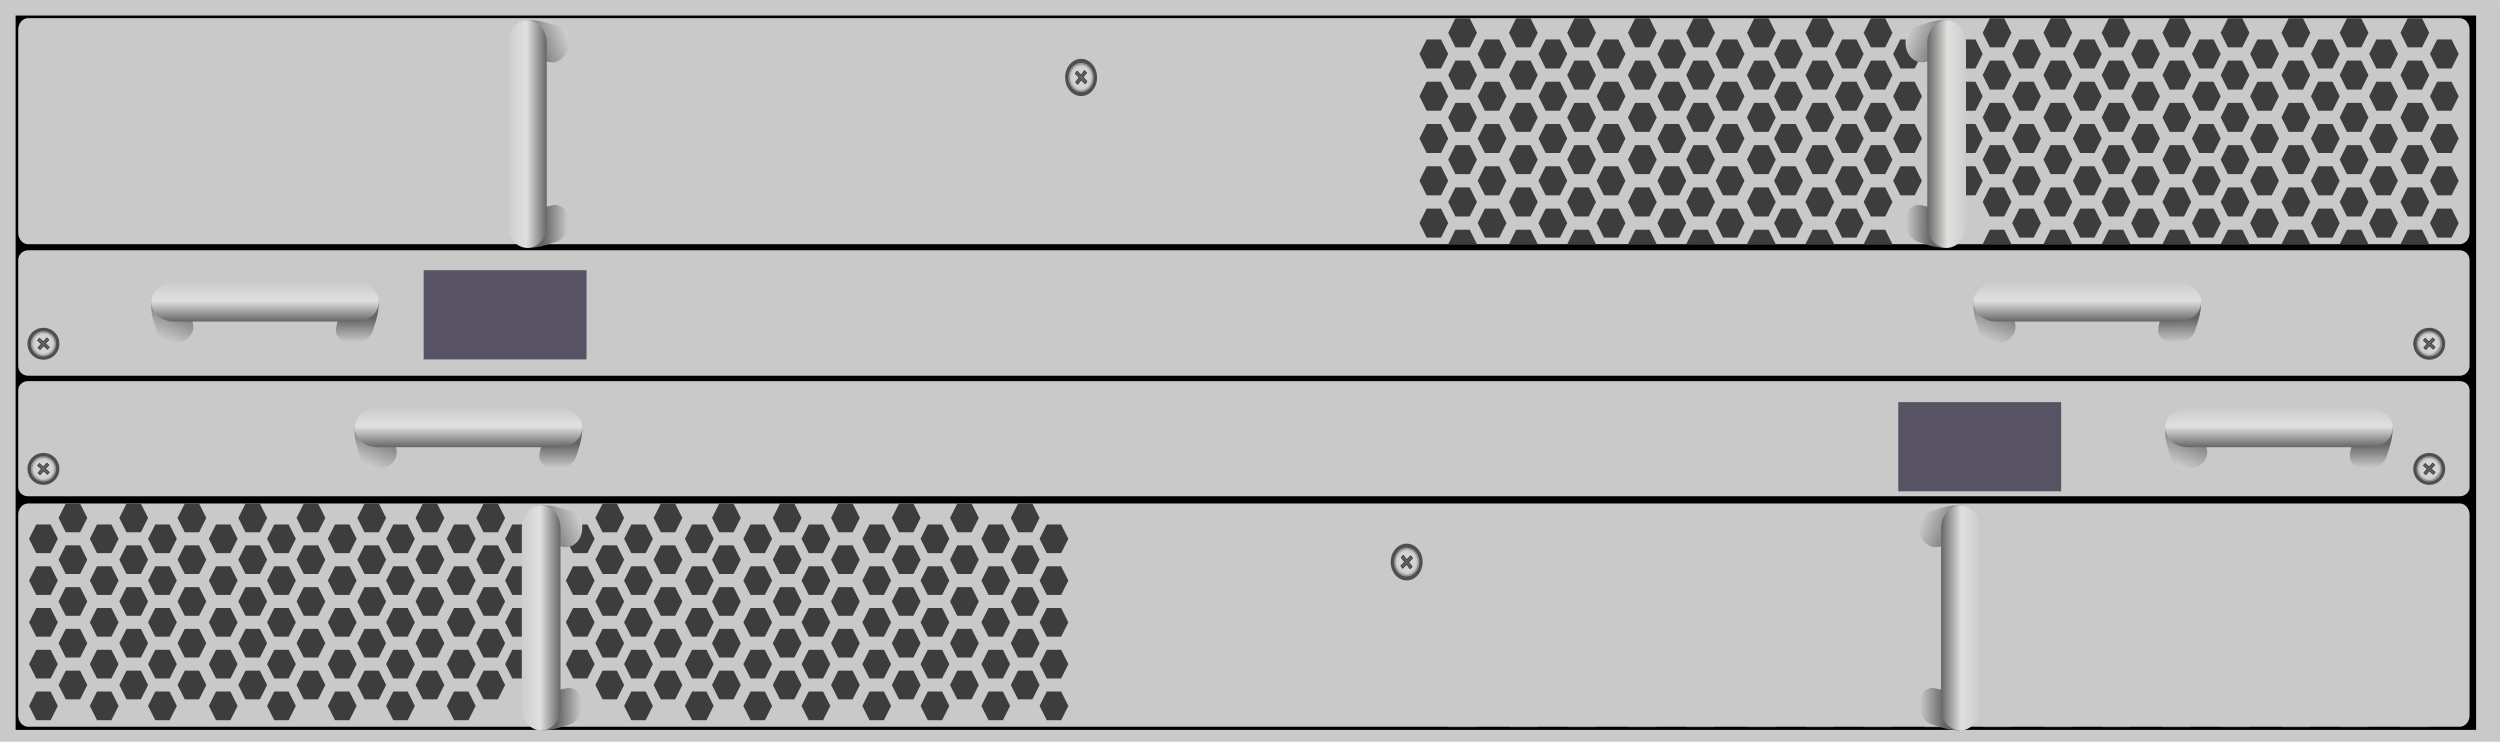 <?xml version="1.0" encoding="utf-8"?>
<!-- Generator: Adobe Illustrator 16.0.0, SVG Export Plug-In . SVG Version: 6.00 Build 0)  -->
<!DOCTYPE svg PUBLIC "-//W3C//DTD SVG 1.1//EN" "http://www.w3.org/Graphics/SVG/1.1/DTD/svg11.dtd">
<svg version="1.1" id="图层_1" xmlns="http://www.w3.org/2000/svg" xmlns:xlink="http://www.w3.org/1999/xlink" x="0px" y="0px"
	 width="1275.6px" height="378.5px" viewBox="0 0 1275.6 378.5" enable-background="new 0 0 1275.6 378.5" xml:space="preserve">
<polygon fill="#C9C9C9" points="0,0.038 0,126.178 0,252.32 0,378.461 1275.588,378.461 1275.588,252.32 1275.588,126.178 
	1275.588,0.038 "/>
<rect x="7.966" y="7.93" width="1255.438" height="364.482"/>
<path fill="#C9C9C9" d="M1260.07,118.786c0,3.217-2.268,5.826-5.066,5.826H14.365c-2.797,0-5.066-2.609-5.066-5.826V15.09
	c0-3.219,2.27-5.826,5.066-5.826h1240.639c2.799,0,5.066,2.607,5.066,5.826V118.786z"/>
<g>
	<path fill="#4F4F4F" d="M557.701,45.875c-3.004,3.906-8.16,4.234-11.52,0.727c-3.354-3.508-3.637-9.518-0.631-13.422
		c3.004-3.906,8.161-4.23,11.518-0.725C560.426,35.959,560.709,41.969,557.701,45.875"/>
	<path fill="#AFAFAF" d="M556.092,44.192c-2.209,2.869-5.998,3.109-8.465,0.533c-2.466-2.576-2.676-6.992-0.463-9.861
		c2.206-2.869,5.998-3.109,8.461-0.533C558.092,36.905,558.299,41.323,556.092,44.192"/>
	<path fill="none" stroke="#939393" stroke-miterlimit="10" d="M556.092,44.192c-2.209,2.869-5.998,3.109-8.465,0.533
		c-2.466-2.576-2.676-6.992-0.463-9.861c2.206-2.869,5.998-3.109,8.461-0.533C558.092,36.905,558.299,41.323,556.092,44.192z"/>
	<g>
		<g>
			<defs>
				<polygon id="SVGID_1_" points="543.648,40.028 552.066,48.825 559.604,39.026 551.186,30.231 				"/>
			</defs>
			<clipPath id="SVGID_2_">
				<use xlink:href="#SVGID_1_"  overflow="visible"/>
			</clipPath>
			<path clip-path="url(#SVGID_2_)" fill="#BEBFBF" d="M555.835,43.924c-2.081,2.703-5.655,2.93-7.978,0.502
				c-2.324-2.428-2.52-6.588-0.438-9.295c2.083-2.705,5.651-2.93,7.975-0.502C557.72,37.057,557.916,41.219,555.835,43.924"/>
			<path clip-path="url(#SVGID_2_)" fill="#C0C1C1" d="M555.734,43.821c-2.032,2.641-5.519,2.861-7.788,0.49
				c-2.269-2.371-2.46-6.434-0.429-9.076c2.035-2.643,5.52-2.861,7.789-0.49C557.576,37.114,557.768,41.178,555.734,43.821"/>
			<path clip-path="url(#SVGID_2_)" fill="#C3C4C4" d="M555.635,43.717c-1.982,2.578-5.387,2.791-7.6,0.479
				c-2.217-2.313-2.4-6.277-0.418-8.857c1.983-2.578,5.387-2.793,7.602-0.479S557.619,41.141,555.635,43.717"/>
			<path clip-path="url(#SVGID_2_)" fill="#C5C6C6" d="M555.538,43.614c-1.935,2.512-5.255,2.723-7.415,0.467
				c-2.158-2.258-2.344-6.127-0.407-8.639c1.935-2.516,5.253-2.725,7.413-0.469C557.289,37.231,557.473,41.1,555.538,43.614"/>
			<path clip-path="url(#SVGID_2_)" fill="#C7C9C9" d="M555.438,43.512c-1.885,2.447-5.121,2.652-7.227,0.453
				c-2.104-2.199-2.282-5.971-0.396-8.42c1.887-2.451,5.121-2.654,7.227-0.457C557.145,37.29,557.324,41.061,555.438,43.512"/>
			<path clip-path="url(#SVGID_2_)" fill="#CACBCB" d="M555.34,43.407c-1.838,2.385-4.988,2.586-7.039,0.443
				s-2.225-5.814-0.389-8.201c1.84-2.389,4.992-2.586,7.04-0.443C557.002,37.348,557.174,41.018,555.34,43.407"/>
			<path clip-path="url(#SVGID_2_)" fill="#CCCECE" d="M555.242,43.303c-1.79,2.322-4.857,2.516-6.853,0.432
				c-1.997-2.084-2.165-5.658-0.377-7.98c1.788-2.326,4.854-2.52,6.852-0.434C556.861,37.405,557.028,40.979,555.242,43.303"/>
			<path clip-path="url(#SVGID_2_)" fill="#CED0D0" d="M555.141,43.202c-1.737,2.258-4.723,2.447-6.662,0.416
				c-1.941-2.025-2.106-5.504-0.367-7.762c1.739-2.26,4.723-2.449,6.666-0.422C556.717,37.463,556.881,40.942,555.141,43.202"/>
			<path clip-path="url(#SVGID_2_)" fill="#D1D3D3" d="M555.041,43.098c-1.689,2.195-4.587,2.377-6.475,0.406
				s-2.045-5.35-0.357-7.545c1.691-2.195,4.591-2.379,6.477-0.408C556.574,37.522,556.732,40.901,555.041,43.098"/>
			<path clip-path="url(#SVGID_2_)" fill="#D3D5D5" d="M554.943,42.993c-1.641,2.133-4.457,2.311-6.287,0.396
				c-1.833-1.914-1.987-5.193-0.346-7.328c1.639-2.131,4.455-2.311,6.287-0.395C556.43,37.581,556.584,40.86,554.943,42.993"/>
		</g>
	</g>
	<polygon fill="#605F5E" points="548.812,41.899 550.584,39.592 548.602,37.524 549.591,36.243 551.569,38.313 553.344,36.008 
		554.441,37.157 552.672,39.463 554.65,41.53 553.663,42.811 551.685,40.741 549.91,43.047 	"/>
	<path fill="#231815" d="M554.264,37.168l-1.604,2.082l-0.174,0.223l0.193,0.199l1.791,1.869l-0.815,1.061l-1.79-1.873l-0.19-0.199
		l-0.171,0.223l-1.604,2.086l-0.908-0.951l1.602-2.082l0.172-0.225l-0.189-0.197l-1.789-1.871l0.813-1.059l1.788,1.869l0.19,0.201
		l0.171-0.221l1.602-2.086L554.264,37.168z M554.624,37.145l-1.292-1.346l-1.772,2.303l-1.981-2.068l-1.154,1.502l1.98,2.068
		l-1.773,2.305l1.287,1.35l1.776-2.307l1.979,2.068l1.157-1.5l-1.981-2.068L554.624,37.145z"/>
</g>
<g>
	<g>
		<defs>
			<path id="SVGID_3_" d="M271.669,10.387l-3.465,0.111l-0.779,18.648l12.834,2.547c5.125,1.016,9.802-3.584,9.802-9.639v-2.27
				c0-2.75-1.589-5.156-3.87-5.863l-8.713-2.695c-1.695-0.488-3.802-0.842-5.578-0.842
				C271.821,10.385,271.745,10.387,271.669,10.387"/>
		</defs>
		<clipPath id="SVGID_4_">
			<use xlink:href="#SVGID_3_"  overflow="visible"/>
		</clipPath>
		
			<linearGradient id="SVGID_5_" gradientUnits="userSpaceOnUse" x1="-201.479" y1="485.643" x2="-200.403" y2="485.643" gradientTransform="matrix(-21.602 8.641 -8.641 -21.602 136.91 12247.579)">
			<stop  offset="0" style="stop-color:#E1E0DF"/>
			<stop  offset="1" style="stop-color:#666666"/>
		</linearGradient>
		<polygon clip-path="url(#SVGID_4_)" fill="url(#SVGID_5_)" points="286.938,1.292 260.818,13.465 270.547,41.803 296.667,29.629 
					"/>
	</g>
	<g>
		<defs>
			<path id="SVGID_6_" d="M282.079,104.708l-14.654,3.271l1.686,18.52c3.117,0,6.221-0.475,9.232-1.41l5.184-1.609
				c3.854-1.199,6.534-5.266,6.533-9.912v-1.17c0-4.404-3.082-7.832-6.703-7.832C282.937,104.565,282.509,104.612,282.079,104.708"
				/>
		</defs>
		<clipPath id="SVGID_7_">
			<use xlink:href="#SVGID_6_"  overflow="visible"/>
		</clipPath>
		
			<linearGradient id="SVGID_8_" gradientUnits="userSpaceOnUse" x1="-208.438" y1="493.615" x2="-207.438" y2="493.615" gradientTransform="matrix(-14.961 0 0 -14.961 -2825.946 7500.461)">
			<stop  offset="0" style="stop-color:#E1E0DF"/>
			<stop  offset="1" style="stop-color:#666666"/>
		</linearGradient>
		<rect x="267.425" y="104.565" clip-path="url(#SVGID_7_)" fill="url(#SVGID_8_)" width="22.636" height="21.934"/>
	</g>
	<g>
		<defs>
			<path id="SVGID_9_" d="M269.11,10.391c-5.453,0-9.873,5.148-9.873,11.504v93.098c0,6.355,4.42,11.506,9.873,11.506
				c5.451,0,9.873-5.15,9.873-11.506V21.895C278.983,15.54,274.562,10.391,269.11,10.391L269.11,10.391z"/>
		</defs>
		<clipPath id="SVGID_10_">
			<use xlink:href="#SVGID_9_"  overflow="visible"/>
		</clipPath>
		
			<linearGradient id="SVGID_11_" gradientUnits="userSpaceOnUse" x1="-168.986" y1="479.91" x2="-167.986" y2="479.91" gradientTransform="matrix(19.747 0 0 19.747 3596.213 -9408.321)">
			<stop  offset="0" style="stop-color:#CCCDCD"/>
			<stop  offset="0.473" style="stop-color:#E1E0DF"/>
			<stop  offset="1" style="stop-color:#666666"/>
		</linearGradient>
		<rect x="259.237" y="10.391" clip-path="url(#SVGID_10_)" fill="url(#SVGID_11_)" width="19.746" height="116.107"/>
	</g>
</g>
<polygon fill="#3D3D3D" points="908.906,34.934 905.238,27.532 908.906,20.131 916.242,20.131 919.91,27.532 916.242,34.934 "/>
<polygon fill="#3D3D3D" points="908.906,56.506 905.238,49.106 908.906,41.702 916.242,41.702 919.91,49.106 916.242,56.506 "/>
<polygon fill="#3D3D3D" points="908.906,78.081 905.238,70.68 908.906,63.276 916.242,63.276 919.91,70.68 916.242,78.081 "/>
<polygon fill="#3D3D3D" points="908.906,99.653 905.238,92.25 908.906,84.848 916.242,84.848 919.91,92.25 916.242,99.653 "/>
<polygon fill="#3D3D3D" points="908.906,121.227 905.238,113.825 908.906,106.422 916.242,106.422 919.91,113.825 916.242,121.227 
	"/>
<polygon fill="#3D3D3D" points="924.869,24.147 921.2,16.745 924.869,9.342 932.205,9.342 935.873,16.745 932.205,24.147 "/>
<polygon fill="#3D3D3D" points="924.869,45.719 921.2,38.319 924.869,30.915 932.205,30.915 935.873,38.319 932.205,45.719 "/>
<polygon fill="#3D3D3D" points="924.869,67.293 921.2,59.891 924.869,52.489 932.205,52.489 935.873,59.891 932.205,67.293 "/>
<polygon fill="#3D3D3D" points="924.869,88.866 921.2,81.465 924.869,74.063 932.205,74.063 935.873,81.465 932.205,88.866 "/>
<polygon fill="#3D3D3D" points="924.869,110.44 921.2,103.038 924.869,95.635 932.205,95.635 935.873,103.038 932.205,110.44 "/>
<polygon fill="#3D3D3D" points="939.913,34.934 936.245,27.532 939.913,20.131 947.25,20.131 950.918,27.532 947.25,34.934 "/>
<polygon fill="#3D3D3D" points="939.913,56.506 936.245,49.106 939.913,41.702 947.25,41.702 950.918,49.106 947.25,56.506 "/>
<polygon fill="#3D3D3D" points="939.913,78.081 936.245,70.68 939.913,63.276 947.25,63.276 950.918,70.68 947.25,78.081 "/>
<polygon fill="#3D3D3D" points="939.913,99.653 936.245,92.25 939.913,84.848 947.25,84.848 950.918,92.25 947.25,99.653 "/>
<polygon fill="#3D3D3D" points="939.913,121.227 936.245,113.825 939.913,106.422 947.25,106.422 950.918,113.825 947.25,121.227 
	"/>
<polygon fill="#3D3D3D" points="932.205,117.209 924.869,117.209 921.2,124.612 935.873,124.612 "/>
<polygon fill="#3D3D3D" points="954.586,24.147 950.918,16.745 954.586,9.342 961.922,9.342 965.59,16.745 961.922,24.147 "/>
<polygon fill="#3D3D3D" points="954.586,45.719 950.918,38.319 954.586,30.915 961.922,30.915 965.59,38.319 961.922,45.719 "/>
<polygon fill="#3D3D3D" points="954.586,67.293 950.918,59.891 954.586,52.489 961.922,52.489 965.59,59.891 961.922,67.293 "/>
<polygon fill="#3D3D3D" points="954.586,88.866 950.918,81.465 954.586,74.063 961.922,74.063 965.59,81.465 961.922,88.866 "/>
<polygon fill="#3D3D3D" points="954.586,110.44 950.918,103.038 954.586,95.635 961.922,95.635 965.59,103.038 961.922,110.44 "/>
<polygon fill="#3D3D3D" points="969.631,34.934 965.963,27.532 969.631,20.131 976.967,20.131 980.635,27.532 976.967,34.934 "/>
<polygon fill="#3D3D3D" points="969.631,56.506 965.963,49.106 969.631,41.702 976.967,41.702 980.635,49.106 976.967,56.506 "/>
<polygon fill="#3D3D3D" points="969.631,78.081 965.963,70.68 969.631,63.276 976.967,63.276 980.635,70.68 976.967,78.081 "/>
<polygon fill="#3D3D3D" points="969.631,99.653 965.963,92.25 969.631,84.848 976.967,84.848 980.635,92.25 976.967,99.653 "/>
<polygon fill="#3D3D3D" points="961.922,117.209 954.586,117.209 950.918,124.612 965.59,124.612 "/>
<polygon fill="#3D3D3D" points="1000.638,34.934 996.97,27.532 1000.638,20.131 1007.974,20.131 1011.642,27.532 1007.974,34.934 
	"/>
<polygon fill="#3D3D3D" points="1000.638,56.506 996.97,49.106 1000.638,41.702 1007.974,41.702 1011.642,49.106 1007.974,56.506 
	"/>
<polygon fill="#3D3D3D" points="1000.638,78.081 996.97,70.68 1000.638,63.276 1007.974,63.276 1011.642,70.68 1007.974,78.081 "/>
<polygon fill="#3D3D3D" points="1000.638,99.653 996.97,92.25 1000.638,84.848 1007.974,84.848 1011.642,92.25 1007.974,99.653 "/>
<polygon fill="#3D3D3D" points="992.929,117.209 985.593,117.209 981.925,124.612 996.597,124.612 "/>
<polygon fill="#3D3D3D" points="1015.31,24.147 1011.642,16.745 1015.31,9.342 1022.646,9.342 1026.314,16.745 1022.646,24.147 "/>
<polygon fill="#3D3D3D" points="1015.31,45.719 1011.642,38.319 1015.31,30.915 1022.646,30.915 1026.314,38.319 1022.646,45.719 
	"/>
<polygon fill="#3D3D3D" points="1015.31,67.293 1011.642,59.891 1015.31,52.489 1022.646,52.489 1026.314,59.891 1022.646,67.293 
	"/>
<polygon fill="#3D3D3D" points="1015.31,88.866 1011.642,81.465 1015.31,74.063 1022.646,74.063 1026.314,81.465 1022.646,88.866 
	"/>
<polygon fill="#3D3D3D" points="1015.31,110.44 1011.642,103.038 1015.31,95.635 1022.646,95.635 1026.314,103.038 1022.646,110.44 
	"/>
<polygon fill="#3D3D3D" points="1030.354,34.934 1026.687,27.532 1030.354,20.131 1037.691,20.131 1041.359,27.532 1037.691,34.934 
	"/>
<polygon fill="#3D3D3D" points="1030.354,56.506 1026.687,49.106 1030.354,41.702 1037.691,41.702 1041.359,49.106 1037.691,56.506 
	"/>
<polygon fill="#3D3D3D" points="1030.354,78.081 1026.687,70.68 1030.354,63.276 1037.691,63.276 1041.359,70.68 1037.691,78.081 
	"/>
<polygon fill="#3D3D3D" points="1030.354,99.653 1026.687,92.25 1030.354,84.848 1037.691,84.848 1041.359,92.25 1037.691,99.653 
	"/>
<polygon fill="#3D3D3D" points="1030.354,121.227 1026.687,113.825 1030.354,106.422 1037.691,106.422 1041.359,113.825 
	1037.691,121.227 "/>
<polygon fill="#3D3D3D" points="1022.646,117.209 1015.31,117.209 1011.642,124.612 1026.314,124.612 "/>
<polygon fill="#3D3D3D" points="1046.316,24.147 1042.648,16.745 1046.316,9.342 1053.652,9.342 1057.321,16.745 1053.652,24.147 
	"/>
<polygon fill="#3D3D3D" points="1046.316,45.719 1042.648,38.319 1046.316,30.915 1053.652,30.915 1057.321,38.319 1053.652,45.719 
	"/>
<polygon fill="#3D3D3D" points="1046.316,67.293 1042.648,59.891 1046.316,52.489 1053.652,52.489 1057.321,59.891 1053.652,67.293 
	"/>
<polygon fill="#3D3D3D" points="1046.316,88.866 1042.648,81.465 1046.316,74.063 1053.652,74.063 1057.321,81.465 1053.652,88.866 
	"/>
<polygon fill="#3D3D3D" points="1046.316,110.44 1042.648,103.038 1046.316,95.635 1053.652,95.635 1057.321,103.038 
	1053.652,110.44 "/>
<polygon fill="#3D3D3D" points="1061.361,34.934 1057.693,27.532 1061.361,20.131 1068.697,20.131 1072.365,27.532 1068.697,34.934 
	"/>
<polygon fill="#3D3D3D" points="1061.361,56.506 1057.693,49.106 1061.361,41.702 1068.697,41.702 1072.365,49.106 1068.697,56.506 
	"/>
<polygon fill="#3D3D3D" points="1061.361,78.081 1057.693,70.68 1061.361,63.276 1068.697,63.276 1072.365,70.68 1068.697,78.081 
	"/>
<polygon fill="#3D3D3D" points="1061.361,99.653 1057.693,92.25 1061.361,84.848 1068.697,84.848 1072.365,92.25 1068.697,99.653 
	"/>
<polygon fill="#3D3D3D" points="1061.361,121.227 1057.693,113.825 1061.361,106.422 1068.697,106.422 1072.365,113.825 
	1068.697,121.227 "/>
<polygon fill="#3D3D3D" points="1053.652,117.209 1046.316,117.209 1042.648,124.612 1057.321,124.612 "/>
<polygon fill="#3D3D3D" points="1076.034,24.147 1072.365,16.745 1076.034,9.342 1083.37,9.342 1087.038,16.745 1083.37,24.147 "/>
<polygon fill="#3D3D3D" points="1076.034,45.719 1072.365,38.319 1076.034,30.915 1083.37,30.915 1087.038,38.319 1083.37,45.719 
	"/>
<polygon fill="#3D3D3D" points="1076.034,67.293 1072.365,59.891 1076.034,52.489 1083.37,52.489 1087.038,59.891 1083.37,67.293 
	"/>
<polygon fill="#3D3D3D" points="1076.034,88.866 1072.365,81.465 1076.034,74.063 1083.37,74.063 1087.038,81.465 1083.37,88.866 
	"/>
<polygon fill="#3D3D3D" points="1076.034,110.44 1072.365,103.038 1076.034,95.635 1083.37,95.635 1087.038,103.038 1083.37,110.44 
	"/>
<polygon fill="#3D3D3D" points="1091.079,34.934 1087.41,27.532 1091.079,20.131 1098.415,20.131 1102.083,27.532 1098.415,34.934 
	"/>
<polygon fill="#3D3D3D" points="1091.079,56.506 1087.41,49.106 1091.079,41.702 1098.415,41.702 1102.083,49.106 1098.415,56.506 
	"/>
<polygon fill="#3D3D3D" points="1091.079,78.081 1087.41,70.68 1091.079,63.276 1098.415,63.276 1102.083,70.68 1098.415,78.081 "/>
<polygon fill="#3D3D3D" points="1091.079,99.653 1087.41,92.25 1091.079,84.848 1098.415,84.848 1102.083,92.25 1098.415,99.653 "/>
<polygon fill="#3D3D3D" points="1091.079,121.227 1087.41,113.825 1091.079,106.422 1098.415,106.422 1102.083,113.825 
	1098.415,121.227 "/>
<polygon fill="#3D3D3D" points="1083.37,117.209 1076.034,117.209 1072.365,124.612 1087.038,124.612 "/>
<polygon fill="#3D3D3D" points="1107.041,24.147 1103.373,16.745 1107.041,9.342 1114.377,9.342 1118.045,16.745 1114.377,24.147 
	"/>
<polygon fill="#3D3D3D" points="1107.041,45.719 1103.373,38.319 1107.041,30.915 1114.377,30.915 1118.045,38.319 1114.377,45.719 
	"/>
<polygon fill="#3D3D3D" points="1107.041,67.293 1103.373,59.891 1107.041,52.489 1114.377,52.489 1118.045,59.891 1114.377,67.293 
	"/>
<polygon fill="#3D3D3D" points="1107.041,88.866 1103.373,81.465 1107.041,74.063 1114.377,74.063 1118.045,81.465 1114.377,88.866 
	"/>
<polygon fill="#3D3D3D" points="1107.041,110.44 1103.373,103.038 1107.041,95.635 1114.377,95.635 1118.045,103.038 
	1114.377,110.44 "/>
<polygon fill="#3D3D3D" points="1122.086,34.934 1118.418,27.532 1122.086,20.131 1129.422,20.131 1133.09,27.532 1129.422,34.934 
	"/>
<polygon fill="#3D3D3D" points="1122.086,56.506 1118.418,49.106 1122.086,41.702 1129.422,41.702 1133.09,49.106 1129.422,56.506 
	"/>
<polygon fill="#3D3D3D" points="1122.086,78.081 1118.418,70.68 1122.086,63.276 1129.422,63.276 1133.09,70.68 1129.422,78.081 "/>
<polygon fill="#3D3D3D" points="1122.086,99.653 1118.418,92.25 1122.086,84.848 1129.422,84.848 1133.09,92.25 1129.422,99.653 "/>
<polygon fill="#3D3D3D" points="1122.086,121.227 1118.418,113.825 1122.086,106.422 1129.422,106.422 1133.09,113.825 
	1129.422,121.227 "/>
<polygon fill="#3D3D3D" points="1114.377,117.209 1107.041,117.209 1103.373,124.612 1118.045,124.612 "/>
<polygon fill="#3D3D3D" points="1136.758,24.147 1133.09,16.745 1136.758,9.342 1144.094,9.342 1147.762,16.745 1144.094,24.147 "/>
<polygon fill="#3D3D3D" points="1136.758,45.719 1133.09,38.319 1136.758,30.915 1144.094,30.915 1147.762,38.319 1144.094,45.719 
	"/>
<polygon fill="#3D3D3D" points="1136.758,67.293 1133.09,59.891 1136.758,52.489 1144.094,52.489 1147.762,59.891 1144.094,67.293 
	"/>
<polygon fill="#3D3D3D" points="1136.758,88.866 1133.09,81.465 1136.758,74.063 1144.094,74.063 1147.762,81.465 1144.094,88.866 
	"/>
<polygon fill="#3D3D3D" points="1136.758,110.44 1133.09,103.038 1136.758,95.635 1144.094,95.635 1147.762,103.038 
	1144.094,110.44 "/>
<polygon fill="#3D3D3D" points="1151.803,34.934 1148.135,27.532 1151.803,20.131 1159.139,20.131 1162.807,27.532 1159.139,34.934 
	"/>
<polygon fill="#3D3D3D" points="1151.803,56.506 1148.135,49.106 1151.803,41.702 1159.139,41.702 1162.807,49.106 1159.139,56.506 
	"/>
<polygon fill="#3D3D3D" points="1151.803,78.081 1148.135,70.68 1151.803,63.276 1159.139,63.276 1162.807,70.68 1159.139,78.081 
	"/>
<polygon fill="#3D3D3D" points="1151.803,99.653 1148.135,92.25 1151.803,84.848 1159.139,84.848 1162.807,92.25 1159.139,99.653 
	"/>
<polygon fill="#3D3D3D" points="1151.803,121.227 1148.135,113.825 1151.803,106.422 1159.139,106.422 1162.807,113.825 
	1159.139,121.227 "/>
<polygon fill="#3D3D3D" points="1144.094,117.209 1136.758,117.209 1133.09,124.612 1147.762,124.612 "/>
<polygon fill="#3D3D3D" points="1167.766,24.147 1164.098,16.745 1167.766,9.342 1175.102,9.342 1178.77,16.745 1175.102,24.147 "/>
<polygon fill="#3D3D3D" points="1167.766,45.719 1164.098,38.319 1167.766,30.915 1175.102,30.915 1178.77,38.319 1175.102,45.719 
	"/>
<polygon fill="#3D3D3D" points="1167.766,67.293 1164.098,59.891 1167.766,52.489 1175.102,52.489 1178.77,59.891 1175.102,67.293 
	"/>
<polygon fill="#3D3D3D" points="1167.766,88.866 1164.098,81.465 1167.766,74.063 1175.102,74.063 1178.77,81.465 1175.102,88.866 
	"/>
<polygon fill="#3D3D3D" points="1167.766,110.44 1164.098,103.038 1167.766,95.635 1175.102,95.635 1178.77,103.038 
	1175.102,110.44 "/>
<polygon fill="#3D3D3D" points="1182.811,34.934 1179.143,27.532 1182.811,20.131 1190.146,20.131 1193.814,27.532 1190.146,34.934 
	"/>
<polygon fill="#3D3D3D" points="1182.811,56.506 1179.143,49.106 1182.811,41.702 1190.146,41.702 1193.814,49.106 1190.146,56.506 
	"/>
<polygon fill="#3D3D3D" points="1182.811,78.081 1179.143,70.68 1182.811,63.276 1190.146,63.276 1193.814,70.68 1190.146,78.081 
	"/>
<polygon fill="#3D3D3D" points="1182.811,99.653 1179.143,92.25 1182.811,84.848 1190.146,84.848 1193.814,92.25 1190.146,99.653 
	"/>
<polygon fill="#3D3D3D" points="1182.811,121.227 1179.143,113.825 1182.811,106.422 1190.146,106.422 1193.814,113.825 
	1190.146,121.227 "/>
<polygon fill="#3D3D3D" points="1175.102,117.209 1167.766,117.209 1164.098,124.612 1178.77,124.612 "/>
<polygon fill="#3D3D3D" points="1197.482,24.147 1193.814,16.745 1197.482,9.342 1204.818,9.342 1208.486,16.745 1204.818,24.147 
	"/>
<polygon fill="#3D3D3D" points="1197.482,45.719 1193.814,38.319 1197.482,30.915 1204.818,30.915 1208.486,38.319 1204.818,45.719 
	"/>
<polygon fill="#3D3D3D" points="1197.482,67.293 1193.814,59.891 1197.482,52.489 1204.818,52.489 1208.486,59.891 1204.818,67.293 
	"/>
<polygon fill="#3D3D3D" points="1197.482,88.866 1193.814,81.465 1197.482,74.063 1204.818,74.063 1208.486,81.465 1204.818,88.866 
	"/>
<polygon fill="#3D3D3D" points="1197.482,110.44 1193.814,103.038 1197.482,95.635 1204.818,95.635 1208.486,103.038 
	1204.818,110.44 "/>
<polygon fill="#3D3D3D" points="1212.527,34.934 1208.859,27.532 1212.527,20.131 1219.863,20.131 1223.531,27.532 1219.863,34.934 
	"/>
<polygon fill="#3D3D3D" points="1212.527,56.506 1208.859,49.106 1212.527,41.702 1219.863,41.702 1223.531,49.106 1219.863,56.506 
	"/>
<polygon fill="#3D3D3D" points="1212.527,78.081 1208.859,70.68 1212.527,63.276 1219.863,63.276 1223.531,70.68 1219.863,78.081 
	"/>
<polygon fill="#3D3D3D" points="1212.527,99.653 1208.859,92.25 1212.527,84.848 1219.863,84.848 1223.531,92.25 1219.863,99.653 
	"/>
<polygon fill="#3D3D3D" points="1212.527,121.227 1208.859,113.825 1212.527,106.422 1219.863,106.422 1223.531,113.825 
	1219.863,121.227 "/>
<polygon fill="#3D3D3D" points="1204.818,117.209 1197.482,117.209 1193.814,124.612 1208.486,124.612 "/>
<polygon fill="#3D3D3D" points="1228.49,24.147 1224.822,16.745 1228.49,9.342 1235.826,9.342 1239.494,16.745 1235.826,24.147 "/>
<polygon fill="#3D3D3D" points="1228.49,45.719 1224.822,38.319 1228.49,30.915 1235.826,30.915 1239.494,38.319 1235.826,45.719 
	"/>
<polygon fill="#3D3D3D" points="1228.49,67.293 1224.822,59.891 1228.49,52.489 1235.826,52.489 1239.494,59.891 1235.826,67.293 
	"/>
<polygon fill="#3D3D3D" points="1228.49,88.866 1224.822,81.465 1228.49,74.063 1235.826,74.063 1239.494,81.465 1235.826,88.866 
	"/>
<polygon fill="#3D3D3D" points="1228.49,110.44 1224.822,103.038 1228.49,95.635 1235.826,95.635 1239.494,103.038 1235.826,110.44 
	"/>
<polygon fill="#3D3D3D" points="1243.535,34.934 1239.867,27.532 1243.535,20.131 1250.871,20.131 1254.539,27.532 1250.871,34.934 
	"/>
<polygon fill="#3D3D3D" points="1243.535,56.506 1239.867,49.106 1243.535,41.702 1250.871,41.702 1254.539,49.106 1250.871,56.506 
	"/>
<polygon fill="#3D3D3D" points="1243.535,78.081 1239.867,70.68 1243.535,63.276 1250.871,63.276 1254.539,70.68 1250.871,78.081 
	"/>
<polygon fill="#3D3D3D" points="1243.535,99.653 1239.867,92.25 1243.535,84.848 1250.871,84.848 1254.539,92.25 1250.871,99.653 
	"/>
<polygon fill="#3D3D3D" points="1243.535,121.227 1239.867,113.825 1243.535,106.422 1250.871,106.422 1254.539,113.825 
	1250.871,121.227 "/>
<polygon fill="#3D3D3D" points="1235.826,117.209 1228.49,117.209 1224.822,124.612 1239.494,124.612 "/>
<polygon fill="#3D3D3D" points="727.93,34.934 724.262,27.532 727.93,20.131 735.266,20.131 738.934,27.532 735.266,34.934 "/>
<polygon fill="#3D3D3D" points="727.93,56.506 724.262,49.106 727.93,41.702 735.266,41.702 738.934,49.106 735.266,56.506 "/>
<polygon fill="#3D3D3D" points="727.93,78.081 724.262,70.68 727.93,63.276 735.266,63.276 738.934,70.68 735.266,78.081 "/>
<polygon fill="#3D3D3D" points="727.93,99.653 724.262,92.25 727.93,84.848 735.266,84.848 738.934,92.25 735.266,99.653 "/>
<polygon fill="#3D3D3D" points="727.93,121.227 724.262,113.825 727.93,106.422 735.266,106.422 738.934,113.825 735.266,121.227 
	"/>
<polygon fill="#3D3D3D" points="742.603,24.147 738.934,16.745 742.603,9.342 749.938,9.342 753.606,16.745 749.938,24.147 "/>
<polygon fill="#3D3D3D" points="742.603,45.719 738.934,38.319 742.603,30.915 749.938,30.915 753.606,38.319 749.938,45.719 "/>
<polygon fill="#3D3D3D" points="742.603,67.293 738.934,59.891 742.603,52.489 749.938,52.489 753.606,59.891 749.938,67.293 "/>
<polygon fill="#3D3D3D" points="742.603,88.866 738.934,81.465 742.603,74.063 749.938,74.063 753.606,81.465 749.938,88.866 "/>
<polygon fill="#3D3D3D" points="742.603,110.44 738.934,103.038 742.603,95.635 749.938,95.635 753.606,103.038 749.938,110.44 "/>
<polygon fill="#3D3D3D" points="757.647,34.934 753.979,27.532 757.647,20.131 764.983,20.131 768.651,27.532 764.983,34.934 "/>
<polygon fill="#3D3D3D" points="757.647,56.506 753.979,49.106 757.647,41.702 764.983,41.702 768.651,49.106 764.983,56.506 "/>
<polygon fill="#3D3D3D" points="757.647,78.081 753.979,70.68 757.647,63.276 764.983,63.276 768.651,70.68 764.983,78.081 "/>
<polygon fill="#3D3D3D" points="757.647,99.653 753.979,92.25 757.647,84.848 764.983,84.848 768.651,92.25 764.983,99.653 "/>
<polygon fill="#3D3D3D" points="757.647,121.227 753.979,113.825 757.647,106.422 764.983,106.422 768.651,113.825 764.983,121.227 
	"/>
<polygon fill="#3D3D3D" points="749.938,117.209 742.603,117.209 738.934,124.612 753.606,124.612 "/>
<polygon fill="#3D3D3D" points="773.609,24.147 769.941,16.745 773.609,9.342 780.945,9.342 784.613,16.745 780.945,24.147 "/>
<polygon fill="#3D3D3D" points="773.609,45.719 769.941,38.319 773.609,30.915 780.945,30.915 784.613,38.319 780.945,45.719 "/>
<polygon fill="#3D3D3D" points="773.609,67.293 769.941,59.891 773.609,52.489 780.945,52.489 784.613,59.891 780.945,67.293 "/>
<polygon fill="#3D3D3D" points="773.609,88.866 769.941,81.465 773.609,74.063 780.945,74.063 784.613,81.465 780.945,88.866 "/>
<polygon fill="#3D3D3D" points="773.609,110.44 769.941,103.038 773.609,95.635 780.945,95.635 784.613,103.038 780.945,110.44 "/>
<polygon fill="#3D3D3D" points="788.654,34.934 784.986,27.532 788.654,20.131 795.99,20.131 799.658,27.532 795.99,34.934 "/>
<polygon fill="#3D3D3D" points="788.654,56.506 784.986,49.106 788.654,41.702 795.99,41.702 799.658,49.106 795.99,56.506 "/>
<polygon fill="#3D3D3D" points="788.654,78.081 784.986,70.68 788.654,63.276 795.99,63.276 799.658,70.68 795.99,78.081 "/>
<polygon fill="#3D3D3D" points="788.654,99.653 784.986,92.25 788.654,84.848 795.99,84.848 799.658,92.25 795.99,99.653 "/>
<polygon fill="#3D3D3D" points="788.654,121.227 784.986,113.825 788.654,106.422 795.99,106.422 799.658,113.825 795.99,121.227 
	"/>
<polygon fill="#3D3D3D" points="780.945,117.209 773.609,117.209 769.941,124.612 784.613,124.612 "/>
<polygon fill="#3D3D3D" points="803.326,24.147 799.658,16.745 803.326,9.342 810.662,9.342 814.33,16.745 810.662,24.147 "/>
<polygon fill="#3D3D3D" points="803.326,45.719 799.658,38.319 803.326,30.915 810.662,30.915 814.33,38.319 810.662,45.719 "/>
<polygon fill="#3D3D3D" points="803.326,67.293 799.658,59.891 803.326,52.489 810.662,52.489 814.33,59.891 810.662,67.293 "/>
<polygon fill="#3D3D3D" points="803.326,88.866 799.658,81.465 803.326,74.063 810.662,74.063 814.33,81.465 810.662,88.866 "/>
<polygon fill="#3D3D3D" points="803.326,110.44 799.658,103.038 803.326,95.635 810.662,95.635 814.33,103.038 810.662,110.44 "/>
<polygon fill="#3D3D3D" points="818.371,34.934 814.703,27.532 818.371,20.131 825.707,20.131 829.375,27.532 825.707,34.934 "/>
<polygon fill="#3D3D3D" points="818.371,56.506 814.703,49.106 818.371,41.702 825.707,41.702 829.375,49.106 825.707,56.506 "/>
<polygon fill="#3D3D3D" points="818.371,78.081 814.703,70.68 818.371,63.276 825.707,63.276 829.375,70.68 825.707,78.081 "/>
<polygon fill="#3D3D3D" points="818.371,99.653 814.703,92.25 818.371,84.848 825.707,84.848 829.375,92.25 825.707,99.653 "/>
<polygon fill="#3D3D3D" points="818.371,121.227 814.703,113.825 818.371,106.422 825.707,106.422 829.375,113.825 825.707,121.227 
	"/>
<polygon fill="#3D3D3D" points="810.662,117.209 803.326,117.209 799.658,124.612 814.33,124.612 "/>
<polygon fill="#3D3D3D" points="834.334,24.147 830.666,16.745 834.334,9.342 841.67,9.342 845.338,16.745 841.67,24.147 "/>
<polygon fill="#3D3D3D" points="834.334,45.719 830.666,38.319 834.334,30.915 841.67,30.915 845.338,38.319 841.67,45.719 "/>
<polygon fill="#3D3D3D" points="834.334,67.293 830.666,59.891 834.334,52.489 841.67,52.489 845.338,59.891 841.67,67.293 "/>
<polygon fill="#3D3D3D" points="834.334,88.866 830.666,81.465 834.334,74.063 841.67,74.063 845.338,81.465 841.67,88.866 "/>
<polygon fill="#3D3D3D" points="834.334,110.44 830.666,103.038 834.334,95.635 841.67,95.635 845.338,103.038 841.67,110.44 "/>
<polygon fill="#3D3D3D" points="849.379,34.934 845.711,27.532 849.379,20.131 856.715,20.131 860.383,27.532 856.715,34.934 "/>
<polygon fill="#3D3D3D" points="849.379,56.506 845.711,49.106 849.379,41.702 856.715,41.702 860.383,49.106 856.715,56.506 "/>
<polygon fill="#3D3D3D" points="849.379,78.081 845.711,70.68 849.379,63.276 856.715,63.276 860.383,70.68 856.715,78.081 "/>
<polygon fill="#3D3D3D" points="849.379,99.653 845.711,92.25 849.379,84.848 856.715,84.848 860.383,92.25 856.715,99.653 "/>
<polygon fill="#3D3D3D" points="849.379,121.227 845.711,113.825 849.379,106.422 856.715,106.422 860.383,113.825 856.715,121.227 
	"/>
<polygon fill="#3D3D3D" points="841.67,117.209 834.334,117.209 830.666,124.612 845.338,124.612 "/>
<polygon fill="#3D3D3D" points="864.051,24.147 860.383,16.745 864.051,9.342 871.387,9.342 875.055,16.745 871.387,24.147 "/>
<polygon fill="#3D3D3D" points="864.051,45.719 860.383,38.319 864.051,30.915 871.387,30.915 875.055,38.319 871.387,45.719 "/>
<polygon fill="#3D3D3D" points="864.051,67.293 860.383,59.891 864.051,52.489 871.387,52.489 875.055,59.891 871.387,67.293 "/>
<polygon fill="#3D3D3D" points="864.051,88.866 860.383,81.465 864.051,74.063 871.387,74.063 875.055,81.465 871.387,88.866 "/>
<polygon fill="#3D3D3D" points="864.051,110.44 860.383,103.038 864.051,95.635 871.387,95.635 875.055,103.038 871.387,110.44 "/>
<polygon fill="#3D3D3D" points="879.096,34.934 875.428,27.532 879.096,20.131 886.432,20.131 890.1,27.532 886.432,34.934 "/>
<polygon fill="#3D3D3D" points="879.096,56.506 875.428,49.106 879.096,41.702 886.432,41.702 890.1,49.106 886.432,56.506 "/>
<polygon fill="#3D3D3D" points="879.096,78.081 875.428,70.68 879.096,63.276 886.432,63.276 890.1,70.68 886.432,78.081 "/>
<polygon fill="#3D3D3D" points="879.096,99.653 875.428,92.25 879.096,84.848 886.432,84.848 890.1,92.25 886.432,99.653 "/>
<polygon fill="#3D3D3D" points="879.096,121.227 875.428,113.825 879.096,106.422 886.432,106.422 890.1,113.825 886.432,121.227 
	"/>
<polygon fill="#3D3D3D" points="871.387,117.209 864.051,117.209 860.383,124.612 875.055,124.612 "/>
<polygon fill="#3D3D3D" points="895.059,24.147 891.391,16.745 895.059,9.342 902.395,9.342 906.063,16.745 902.395,24.147 "/>
<polygon fill="#3D3D3D" points="895.059,45.719 891.391,38.319 895.059,30.915 902.395,30.915 906.063,38.319 902.395,45.719 "/>
<polygon fill="#3D3D3D" points="895.059,67.293 891.391,59.891 895.059,52.489 902.395,52.489 906.063,59.891 902.395,67.293 "/>
<polygon fill="#3D3D3D" points="895.059,88.866 891.391,81.465 895.059,74.063 902.395,74.063 906.063,81.465 902.395,88.866 "/>
<polygon fill="#3D3D3D" points="895.059,110.44 891.391,103.038 895.059,95.635 902.395,95.635 906.063,103.038 902.395,110.44 "/>
<polygon fill="#3D3D3D" points="902.395,117.209 895.059,117.209 891.391,124.612 906.063,124.612 "/>
<g>
	<g>
		<defs>
			<path id="SVGID_12_" d="M990.692,10.387l3.465,0.111l0.779,18.648l-12.834,2.547c-5.125,1.016-9.802-3.584-9.802-9.639v-2.27
				c0-2.75,1.589-5.156,3.87-5.863l8.713-2.695c1.695-0.488,3.802-0.842,5.578-0.842C990.54,10.385,990.616,10.387,990.692,10.387"
				/>
		</defs>
		<clipPath id="SVGID_13_">
			<use xlink:href="#SVGID_12_"  overflow="visible"/>
		</clipPath>
		
			<linearGradient id="SVGID_14_" gradientUnits="userSpaceOnUse" x1="-590.411" y1="330.07" x2="-589.335" y2="330.07" gradientTransform="matrix(21.602 8.641 8.641 -21.602 10871.372 12247.579)">
			<stop  offset="0" style="stop-color:#E1E0DF"/>
			<stop  offset="1" style="stop-color:#666666"/>
		</linearGradient>
		<polygon clip-path="url(#SVGID_13_)" fill="url(#SVGID_14_)" points="975.423,1.292 1001.543,13.465 991.814,41.803 
			965.694,29.629 		"/>
	</g>
	<g>
		<defs>
			<path id="SVGID_15_" d="M980.282,104.708l14.654,3.271l-1.686,18.52c-3.117,0-6.221-0.475-9.232-1.41l-5.184-1.609
				c-3.854-1.199-6.534-5.266-6.533-9.912v-1.17c0-4.404,3.082-7.832,6.703-7.832C979.425,104.565,979.853,104.612,980.282,104.708"
				/>
		</defs>
		<clipPath id="SVGID_16_">
			<use xlink:href="#SVGID_15_"  overflow="visible"/>
		</clipPath>
		
			<linearGradient id="SVGID_17_" gradientUnits="userSpaceOnUse" x1="-859.863" y1="493.615" x2="-858.864" y2="493.615" gradientTransform="matrix(14.961 0 0 -14.961 13834.228 7500.461)">
			<stop  offset="0" style="stop-color:#E1E0DF"/>
			<stop  offset="1" style="stop-color:#666666"/>
		</linearGradient>
		<rect x="972.301" y="104.565" clip-path="url(#SVGID_16_)" fill="url(#SVGID_17_)" width="22.636" height="21.934"/>
	</g>
	<g>
		<defs>
			<path id="SVGID_18_" d="M993.251,10.391c5.453,0,9.873,5.148,9.873,11.504v93.098c0,6.355-4.42,11.506-9.873,11.506
				c-5.451,0-9.873-5.15-9.873-11.506V21.895C983.378,15.54,987.8,10.391,993.251,10.391L993.251,10.391z"/>
		</defs>
		<clipPath id="SVGID_19_">
			<use xlink:href="#SVGID_18_"  overflow="visible"/>
		</clipPath>
		
			<linearGradient id="SVGID_20_" gradientUnits="userSpaceOnUse" x1="324.554" y1="479.91" x2="325.554" y2="479.91" gradientTransform="matrix(-19.747 0 0 19.747 7412.068 -9408.321)">
			<stop  offset="0" style="stop-color:#CCCDCD"/>
			<stop  offset="0.473" style="stop-color:#E1E0DF"/>
			<stop  offset="1" style="stop-color:#666666"/>
		</linearGradient>
		<rect x="983.378" y="10.391" clip-path="url(#SVGID_19_)" fill="url(#SVGID_20_)" width="19.746" height="116.107"/>
	</g>
</g>
<polygon fill="#3D3D3D" points="932.205,364.715 924.869,364.715 921.2,371.066 935.873,371.066 "/>
<polygon fill="#3D3D3D" points="961.922,364.715 954.586,364.715 950.918,371.066 965.59,371.066 "/>
<polygon fill="#3D3D3D" points="992.929,364.715 985.593,364.715 981.925,371.066 996.597,371.066 "/>
<polygon fill="#3D3D3D" points="1022.646,364.715 1015.31,364.715 1011.642,371.066 1026.314,371.066 "/>
<polygon fill="#3D3D3D" points="1053.652,364.715 1046.316,364.715 1042.648,371.066 1057.321,371.066 "/>
<polygon fill="#3D3D3D" points="1083.37,364.715 1076.034,364.715 1072.365,371.066 1087.038,371.066 "/>
<polygon fill="#3D3D3D" points="1114.377,364.715 1107.041,364.715 1103.373,371.066 1118.045,371.066 "/>
<polygon fill="#3D3D3D" points="1144.094,364.715 1136.758,364.715 1133.09,371.066 1147.762,371.066 "/>
<polygon fill="#3D3D3D" points="1175.102,364.715 1167.766,364.715 1164.098,371.066 1178.77,371.066 "/>
<polygon fill="#3D3D3D" points="1204.818,364.715 1197.482,364.715 1193.814,371.066 1208.486,371.066 "/>
<polygon fill="#3D3D3D" points="1235.826,364.715 1228.49,364.715 1224.822,371.066 1239.494,371.066 "/>
<polygon fill="#3D3D3D" points="749.938,364.715 742.603,364.715 738.934,371.066 753.606,371.066 "/>
<polygon fill="#3D3D3D" points="780.945,364.715 773.609,364.715 769.941,371.066 784.613,371.066 "/>
<polygon fill="#3D3D3D" points="810.662,364.715 803.326,364.715 799.658,371.066 814.33,371.066 "/>
<polygon fill="#3D3D3D" points="841.67,364.715 834.334,364.715 830.666,371.066 845.338,371.066 "/>
<polygon fill="#3D3D3D" points="871.387,364.715 864.051,364.715 860.383,371.066 875.055,371.066 "/>
<polygon fill="#3D3D3D" points="902.395,364.715 895.059,364.715 891.391,371.066 906.063,371.066 "/>
<path fill="#C9C9C9" d="M9.299,365.066c0,3.18,2.268,5.756,5.066,5.756h1240.639c2.797,0,5.066-2.576,5.066-5.756V262.633
	c0-3.178-2.27-5.754-5.066-5.754H14.365c-2.799,0-5.066,2.576-5.066,5.754V365.066z"/>
<g>
	<path fill="#4F4F4F" d="M711.668,293.045c3.004,3.857,8.16,4.182,11.52,0.717c3.354-3.463,3.637-9.4,0.631-13.258
		c-3.004-3.857-8.161-4.18-11.518-0.717C708.943,283.25,708.66,289.186,711.668,293.045"/>
	<path fill="#AFAFAF" d="M713.277,291.381c2.209,2.836,5.998,3.072,8.465,0.527c2.466-2.545,2.676-6.906,0.463-9.742
		c-2.206-2.834-5.998-3.07-8.461-0.525C711.277,284.184,711.07,288.549,713.277,291.381"/>
	<path fill="none" stroke="#939393" stroke-miterlimit="10" d="M713.277,291.381c2.209,2.836,5.998,3.072,8.465,0.527
		c2.466-2.545,2.676-6.906,0.463-9.742c-2.206-2.834-5.998-3.07-8.461-0.525C711.277,284.184,711.07,288.549,713.277,291.381z"/>
	<g>
		<g>
			<defs>
				<polygon id="SVGID_21_" points="725.721,287.268 717.303,295.957 709.766,286.279 718.184,277.59 				"/>
			</defs>
			<clipPath id="SVGID_22_">
				<use xlink:href="#SVGID_21_"  overflow="visible"/>
			</clipPath>
			<path clip-path="url(#SVGID_22_)" fill="#BEBFBF" d="M713.534,291.117c2.081,2.672,5.655,2.895,7.978,0.496
				c2.324-2.398,2.52-6.508,0.438-9.182c-2.083-2.672-5.651-2.895-7.975-0.496C711.649,284.334,711.453,288.445,713.534,291.117"/>
			<path clip-path="url(#SVGID_22_)" fill="#C0C1C1" d="M713.635,291.016c2.032,2.609,5.519,2.826,7.788,0.482
				c2.269-2.342,2.46-6.355,0.429-8.965c-2.035-2.609-5.52-2.826-7.789-0.482C711.793,284.391,711.602,288.404,713.635,291.016"/>
			<path clip-path="url(#SVGID_22_)" fill="#C3C4C4" d="M713.734,290.912c1.982,2.547,5.387,2.758,7.6,0.475
				c2.217-2.285,2.4-6.203,0.418-8.75c-1.983-2.547-5.387-2.76-7.602-0.475C711.936,284.449,711.75,288.367,713.734,290.912"/>
			<path clip-path="url(#SVGID_22_)" fill="#C5C6C6" d="M713.831,290.811c1.935,2.482,5.255,2.689,7.415,0.461
				c2.158-2.23,2.344-6.051,0.407-8.533c-1.935-2.484-5.253-2.691-7.413-0.463C712.08,284.506,711.896,288.326,713.831,290.811"/>
			<path clip-path="url(#SVGID_22_)" fill="#C7C9C9" d="M713.932,290.709c1.885,2.42,5.121,2.621,7.227,0.449
				c2.104-2.174,2.282-5.898,0.396-8.318c-1.887-2.42-5.121-2.621-7.227-0.451C712.225,284.563,712.045,288.289,713.932,290.709"/>
			<path clip-path="url(#SVGID_22_)" fill="#CACBCB" d="M714.029,290.605c1.838,2.357,4.988,2.555,7.039,0.439
				c2.051-2.117,2.225-5.744,0.389-8.102c-1.84-2.359-4.992-2.555-7.04-0.439C712.367,284.621,712.195,288.246,714.029,290.605"/>
			<path clip-path="url(#SVGID_22_)" fill="#CCCECE" d="M714.127,290.504c1.79,2.295,4.857,2.484,6.853,0.426
				c1.997-2.059,2.165-5.59,0.377-7.883c-1.788-2.297-4.854-2.49-6.852-0.43S712.341,288.207,714.127,290.504"/>
			<path clip-path="url(#SVGID_22_)" fill="#CED0D0" d="M714.229,290.404c1.737,2.23,4.723,2.416,6.662,0.41
				c1.941-2.002,2.106-5.438,0.367-7.668c-1.739-2.232-4.723-2.418-6.666-0.416C712.652,284.734,712.488,288.17,714.229,290.404"/>
			<path clip-path="url(#SVGID_22_)" fill="#D1D3D3" d="M714.328,290.301c1.689,2.17,4.587,2.348,6.475,0.402
				c1.888-1.947,2.045-5.285,0.357-7.453c-1.691-2.17-4.591-2.352-6.477-0.404C712.795,284.793,712.637,288.131,714.328,290.301"/>
			<path clip-path="url(#SVGID_22_)" fill="#D3D5D5" d="M714.426,290.197c1.641,2.105,4.457,2.281,6.287,0.391
				c1.833-1.891,1.987-5.129,0.346-7.238c-1.639-2.104-4.455-2.281-6.287-0.389C712.939,284.852,712.785,288.09,714.426,290.197"/>
		</g>
	</g>
	<polygon fill="#605F5E" points="720.558,289.115 718.785,286.838 720.768,284.795 719.778,283.529 717.8,285.574 716.025,283.297 
		714.928,284.432 716.697,286.711 714.719,288.752 715.706,290.018 717.685,287.973 719.459,290.25 	"/>
	<path fill="#231815" d="M716.018,283.504l1.602,2.061l0.171,0.219l0.19-0.199l1.788-1.846l0.813,1.045l-1.789,1.848l-0.189,0.195
		l0.172,0.221l1.602,2.057l-0.908,0.941l-1.604-2.061l-0.171-0.221l-0.19,0.197l-1.79,1.85l-0.815-1.047l1.791-1.846l0.193-0.197
		l-0.174-0.219l-1.604-2.059L716.018,283.504z M716.521,286.699l-1.981,2.043l1.157,1.482l1.979-2.043l1.776,2.277l1.287-1.332
		l-1.773-2.277l1.98-2.043l-1.154-1.484l-1.981,2.043l-1.772-2.273l-1.292,1.328L716.521,286.699z"/>
</g>
<g>
	<g>
		<defs>
			<path id="SVGID_23_" d="M997.7,257.988l3.465,0.111l0.779,18.42l-12.834,2.516c-5.125,1.002-9.802-3.541-9.802-9.521v-2.242
				c0-2.717,1.589-5.094,3.87-5.791l8.713-2.662c1.695-0.482,3.802-0.832,5.578-0.832
				C997.548,257.986,997.624,257.988,997.7,257.988"/>
		</defs>
		<clipPath id="SVGID_24_">
			<use xlink:href="#SVGID_23_"  overflow="visible"/>
		</clipPath>
		
			<linearGradient id="SVGID_25_" gradientUnits="userSpaceOnUse" x1="-558.001" y1="331.578" x2="-556.932" y2="331.578" gradientTransform="matrix(21.602 8.641 8.641 -21.602 10165.325 12247.579)">
			<stop  offset="0" style="stop-color:#E1E0DF"/>
			<stop  offset="1" style="stop-color:#666666"/>
		</linearGradient>
		<polygon clip-path="url(#SVGID_24_)" fill="url(#SVGID_25_)" points="982.431,249.004 1008.551,261.029 998.822,289.021 
			972.702,276.996 		"/>
	</g>
	<g>
		<defs>
			<path id="SVGID_26_" d="M987.29,351.16l14.654,3.232l-1.686,18.295c-3.117,0-6.221-0.469-9.232-1.395l-5.184-1.59
				c-3.854-1.184-6.534-5.199-6.533-9.791v-1.156c0-4.35,3.082-7.736,6.703-7.736C986.433,351.02,986.86,351.066,987.29,351.16"/>
		</defs>
		<clipPath id="SVGID_27_">
			<use xlink:href="#SVGID_26_"  overflow="visible"/>
		</clipPath>
		
			<linearGradient id="SVGID_28_" gradientUnits="userSpaceOnUse" x1="-812.202" y1="477.15" x2="-811.202" y2="477.15" gradientTransform="matrix(14.961 0 0 -14.961 13128.173 7500.461)">
			<stop  offset="0" style="stop-color:#E1E0DF"/>
			<stop  offset="1" style="stop-color:#666666"/>
		</linearGradient>
		<rect x="979.309" y="351.02" clip-path="url(#SVGID_27_)" fill="url(#SVGID_28_)" width="22.636" height="21.668"/>
	</g>
	<g>
		<defs>
			<path id="SVGID_29_" d="M1000.259,257.992c5.453,0,9.873,5.086,9.873,11.363v91.965c0,6.279-4.42,11.367-9.873,11.367
				c-5.451,0-9.873-5.088-9.873-11.367v-91.965C990.386,263.078,994.808,257.992,1000.259,257.992L1000.259,257.992z"/>
		</defs>
		<clipPath id="SVGID_30_">
			<use xlink:href="#SVGID_29_"  overflow="visible"/>
		</clipPath>
		
			<linearGradient id="SVGID_31_" gradientUnits="userSpaceOnUse" x1="288.444" y1="492.412" x2="289.444" y2="492.412" gradientTransform="matrix(-19.747 0 0 19.747 6706.021 -9408.321)">
			<stop  offset="0" style="stop-color:#CCCDCD"/>
			<stop  offset="0.473" style="stop-color:#E1E0DF"/>
			<stop  offset="1" style="stop-color:#666666"/>
		</linearGradient>
		<rect x="990.386" y="257.992" clip-path="url(#SVGID_30_)" fill="url(#SVGID_31_)" width="19.746" height="114.695"/>
	</g>
</g>
<polygon fill="#3D3D3D" points="360.463,282.236 364.131,274.924 360.463,267.613 353.127,267.613 349.459,274.924 353.127,282.236 
	"/>
<polygon fill="#3D3D3D" points="360.463,303.547 364.131,296.234 360.463,288.922 353.127,288.922 349.459,296.234 353.127,303.547 
	"/>
<polygon fill="#3D3D3D" points="360.463,324.857 364.131,317.547 360.463,310.234 353.127,310.234 349.459,317.547 353.127,324.857 
	"/>
<polygon fill="#3D3D3D" points="360.463,346.168 364.131,338.855 360.463,331.543 353.127,331.543 349.459,338.855 353.127,346.168 
	"/>
<polygon fill="#3D3D3D" points="360.463,367.479 364.131,360.168 360.463,352.855 353.127,352.855 349.459,360.168 353.127,367.479 
	"/>
<polygon fill="#3D3D3D" points="344.5,271.58 348.169,264.27 344.5,256.957 337.164,256.957 333.496,264.27 337.164,271.58 "/>
<polygon fill="#3D3D3D" points="344.5,292.891 348.169,285.58 344.5,278.266 337.164,278.266 333.496,285.58 337.164,292.891 "/>
<polygon fill="#3D3D3D" points="344.5,314.201 348.169,306.891 344.5,299.578 337.164,299.578 333.496,306.891 337.164,314.201 "/>
<polygon fill="#3D3D3D" points="344.5,335.512 348.169,328.201 344.5,320.889 337.164,320.889 333.496,328.201 337.164,335.512 "/>
<polygon fill="#3D3D3D" points="344.5,356.824 348.169,349.512 344.5,342.199 337.164,342.199 333.496,349.512 337.164,356.824 "/>
<polygon fill="#3D3D3D" points="329.456,282.236 333.124,274.924 329.456,267.613 322.119,267.613 318.451,274.924 322.119,282.236 
	"/>
<polygon fill="#3D3D3D" points="329.456,303.547 333.124,296.234 329.456,288.922 322.119,288.922 318.451,296.234 322.119,303.547 
	"/>
<polygon fill="#3D3D3D" points="329.456,324.857 333.124,317.547 329.456,310.234 322.119,310.234 318.451,317.547 322.119,324.857 
	"/>
<polygon fill="#3D3D3D" points="329.456,346.168 333.124,338.855 329.456,331.543 322.119,331.543 318.451,338.855 322.119,346.168 
	"/>
<polygon fill="#3D3D3D" points="329.456,367.479 333.124,360.168 329.456,352.855 322.119,352.855 318.451,360.168 322.119,367.479 
	"/>
<polygon fill="#3D3D3D" points="314.783,271.58 318.451,264.27 314.783,256.957 307.447,256.957 303.779,264.27 307.447,271.58 "/>
<polygon fill="#3D3D3D" points="314.783,292.891 318.451,285.58 314.783,278.266 307.447,278.266 303.779,285.58 307.447,292.891 
	"/>
<polygon fill="#3D3D3D" points="314.783,314.201 318.451,306.891 314.783,299.578 307.447,299.578 303.779,306.891 307.447,314.201 
	"/>
<polygon fill="#3D3D3D" points="314.783,335.512 318.451,328.201 314.783,320.889 307.447,320.889 303.779,328.201 307.447,335.512 
	"/>
<polygon fill="#3D3D3D" points="314.783,356.824 318.451,349.512 314.783,342.199 307.447,342.199 303.779,349.512 307.447,356.824 
	"/>
<polygon fill="#3D3D3D" points="299.738,282.236 303.406,274.924 299.738,267.613 292.402,267.613 288.734,274.924 292.402,282.236 
	"/>
<polygon fill="#3D3D3D" points="299.738,303.547 303.406,296.234 299.738,288.922 292.402,288.922 288.734,296.234 292.402,303.547 
	"/>
<polygon fill="#3D3D3D" points="299.738,324.857 303.406,317.547 299.738,310.234 292.402,310.234 288.734,317.547 292.402,324.857 
	"/>
<polygon fill="#3D3D3D" points="299.738,346.168 303.406,338.855 299.738,331.543 292.402,331.543 288.734,338.855 292.402,346.168 
	"/>
<polygon fill="#3D3D3D" points="268.731,282.236 272.399,274.924 268.731,267.613 261.396,267.613 257.728,274.924 261.396,282.236 
	"/>
<polygon fill="#3D3D3D" points="268.731,303.547 272.399,296.234 268.731,288.922 261.396,288.922 257.728,296.234 261.396,303.547 
	"/>
<polygon fill="#3D3D3D" points="268.731,324.857 272.399,317.547 268.731,310.234 261.396,310.234 257.728,317.547 261.396,324.857 
	"/>
<polygon fill="#3D3D3D" points="268.731,346.168 272.399,338.855 268.731,331.543 261.396,331.543 257.728,338.855 261.396,346.168 
	"/>
<polygon fill="#3D3D3D" points="254.06,271.58 257.728,264.27 254.06,256.957 246.723,256.957 243.055,264.27 246.723,271.58 "/>
<polygon fill="#3D3D3D" points="254.06,292.891 257.728,285.58 254.06,278.266 246.723,278.266 243.055,285.58 246.723,292.891 "/>
<polygon fill="#3D3D3D" points="254.06,314.201 257.728,306.891 254.06,299.578 246.723,299.578 243.055,306.891 246.723,314.201 
	"/>
<polygon fill="#3D3D3D" points="254.06,335.512 257.728,328.201 254.06,320.889 246.723,320.889 243.055,328.201 246.723,335.512 
	"/>
<polygon fill="#3D3D3D" points="254.06,356.824 257.728,349.512 254.06,342.199 246.723,342.199 243.055,349.512 246.723,356.824 
	"/>
<polygon fill="#3D3D3D" points="239.015,282.236 242.683,274.924 239.015,267.613 231.678,267.613 228.01,274.924 231.678,282.236 
	"/>
<polygon fill="#3D3D3D" points="239.015,303.547 242.683,296.234 239.015,288.922 231.678,288.922 228.01,296.234 231.678,303.547 
	"/>
<polygon fill="#3D3D3D" points="239.015,324.857 242.683,317.547 239.015,310.234 231.678,310.234 228.01,317.547 231.678,324.857 
	"/>
<polygon fill="#3D3D3D" points="239.015,346.168 242.683,338.855 239.015,331.543 231.678,331.543 228.01,338.855 231.678,346.168 
	"/>
<polygon fill="#3D3D3D" points="239.015,367.479 242.683,360.168 239.015,352.855 231.678,352.855 228.01,360.168 231.678,367.479 
	"/>
<polygon fill="#3D3D3D" points="223.053,271.58 226.721,264.27 223.053,256.957 215.717,256.957 212.048,264.27 215.717,271.58 "/>
<polygon fill="#3D3D3D" points="223.053,292.891 226.721,285.58 223.053,278.266 215.717,278.266 212.048,285.58 215.717,292.891 
	"/>
<polygon fill="#3D3D3D" points="223.053,314.201 226.721,306.891 223.053,299.578 215.717,299.578 212.048,306.891 215.717,314.201 
	"/>
<polygon fill="#3D3D3D" points="223.053,335.512 226.721,328.201 223.053,320.889 215.717,320.889 212.048,328.201 215.717,335.512 
	"/>
<polygon fill="#3D3D3D" points="223.053,356.824 226.721,349.512 223.053,342.199 215.717,342.199 212.048,349.512 215.717,356.824 
	"/>
<polygon fill="#3D3D3D" points="208.008,282.236 211.676,274.924 208.008,267.613 200.672,267.613 197.004,274.924 200.672,282.236 
	"/>
<polygon fill="#3D3D3D" points="208.008,303.547 211.676,296.234 208.008,288.922 200.672,288.922 197.004,296.234 200.672,303.547 
	"/>
<polygon fill="#3D3D3D" points="208.008,324.857 211.676,317.547 208.008,310.234 200.672,310.234 197.004,317.547 200.672,324.857 
	"/>
<polygon fill="#3D3D3D" points="208.008,346.168 211.676,338.855 208.008,331.543 200.672,331.543 197.004,338.855 200.672,346.168 
	"/>
<polygon fill="#3D3D3D" points="208.008,367.479 211.676,360.168 208.008,352.855 200.672,352.855 197.004,360.168 200.672,367.479 
	"/>
<polygon fill="#3D3D3D" points="193.335,271.58 197.004,264.27 193.335,256.957 185.999,256.957 182.331,264.27 185.999,271.58 "/>
<polygon fill="#3D3D3D" points="193.335,292.891 197.004,285.58 193.335,278.266 185.999,278.266 182.331,285.58 185.999,292.891 
	"/>
<polygon fill="#3D3D3D" points="193.335,314.201 197.004,306.891 193.335,299.578 185.999,299.578 182.331,306.891 185.999,314.201 
	"/>
<polygon fill="#3D3D3D" points="193.335,335.512 197.004,328.201 193.335,320.889 185.999,320.889 182.331,328.201 185.999,335.512 
	"/>
<polygon fill="#3D3D3D" points="193.335,356.824 197.004,349.512 193.335,342.199 185.999,342.199 182.331,349.512 185.999,356.824 
	"/>
<polygon fill="#3D3D3D" points="178.29,282.236 181.959,274.924 178.29,267.613 170.954,267.613 167.286,274.924 170.954,282.236 
	"/>
<polygon fill="#3D3D3D" points="178.29,303.547 181.959,296.234 178.29,288.922 170.954,288.922 167.286,296.234 170.954,303.547 
	"/>
<polygon fill="#3D3D3D" points="178.29,324.857 181.959,317.547 178.29,310.234 170.954,310.234 167.286,317.547 170.954,324.857 
	"/>
<polygon fill="#3D3D3D" points="178.29,346.168 181.959,338.855 178.29,331.543 170.954,331.543 167.286,338.855 170.954,346.168 
	"/>
<polygon fill="#3D3D3D" points="178.29,367.479 181.959,360.168 178.29,352.855 170.954,352.855 167.286,360.168 170.954,367.479 
	"/>
<polygon fill="#3D3D3D" points="162.328,271.58 165.996,264.27 162.328,256.957 154.992,256.957 151.324,264.27 154.992,271.58 "/>
<polygon fill="#3D3D3D" points="162.328,292.891 165.996,285.58 162.328,278.266 154.992,278.266 151.324,285.58 154.992,292.891 
	"/>
<polygon fill="#3D3D3D" points="162.328,314.201 165.996,306.891 162.328,299.578 154.992,299.578 151.324,306.891 154.992,314.201 
	"/>
<polygon fill="#3D3D3D" points="162.328,335.512 165.996,328.201 162.328,320.889 154.992,320.889 151.324,328.201 154.992,335.512 
	"/>
<polygon fill="#3D3D3D" points="162.328,356.824 165.996,349.512 162.328,342.199 154.992,342.199 151.324,349.512 154.992,356.824 
	"/>
<polygon fill="#3D3D3D" points="147.283,282.236 150.951,274.924 147.283,267.613 139.947,267.613 136.279,274.924 139.947,282.236 
	"/>
<polygon fill="#3D3D3D" points="147.283,303.547 150.951,296.234 147.283,288.922 139.947,288.922 136.279,296.234 139.947,303.547 
	"/>
<polygon fill="#3D3D3D" points="147.283,324.857 150.951,317.547 147.283,310.234 139.947,310.234 136.279,317.547 139.947,324.857 
	"/>
<polygon fill="#3D3D3D" points="147.283,346.168 150.951,338.855 147.283,331.543 139.947,331.543 136.279,338.855 139.947,346.168 
	"/>
<polygon fill="#3D3D3D" points="147.283,367.479 150.951,360.168 147.283,352.855 139.947,352.855 136.279,360.168 139.947,367.479 
	"/>
<polygon fill="#3D3D3D" points="132.611,271.58 136.279,264.27 132.611,256.957 125.275,256.957 121.607,264.27 125.275,271.58 "/>
<polygon fill="#3D3D3D" points="132.611,292.891 136.279,285.58 132.611,278.266 125.275,278.266 121.607,285.58 125.275,292.891 
	"/>
<polygon fill="#3D3D3D" points="132.611,314.201 136.279,306.891 132.611,299.578 125.275,299.578 121.607,306.891 125.275,314.201 
	"/>
<polygon fill="#3D3D3D" points="132.611,335.512 136.279,328.201 132.611,320.889 125.275,320.889 121.607,328.201 125.275,335.512 
	"/>
<polygon fill="#3D3D3D" points="132.611,356.824 136.279,349.512 132.611,342.199 125.275,342.199 121.607,349.512 125.275,356.824 
	"/>
<polygon fill="#3D3D3D" points="117.566,282.236 121.234,274.924 117.566,267.613 110.23,267.613 106.563,274.924 110.23,282.236 
	"/>
<polygon fill="#3D3D3D" points="117.566,303.547 121.234,296.234 117.566,288.922 110.23,288.922 106.563,296.234 110.23,303.547 
	"/>
<polygon fill="#3D3D3D" points="117.566,324.857 121.234,317.547 117.566,310.234 110.23,310.234 106.563,317.547 110.23,324.857 
	"/>
<polygon fill="#3D3D3D" points="117.566,346.168 121.234,338.855 117.566,331.543 110.23,331.543 106.563,338.855 110.23,346.168 
	"/>
<polygon fill="#3D3D3D" points="117.566,367.479 121.234,360.168 117.566,352.855 110.23,352.855 106.563,360.168 110.23,367.479 
	"/>
<polygon fill="#3D3D3D" points="101.604,271.58 105.271,264.27 101.604,256.957 94.268,256.957 90.6,264.27 94.268,271.58 "/>
<polygon fill="#3D3D3D" points="101.604,292.891 105.271,285.58 101.604,278.266 94.268,278.266 90.6,285.58 94.268,292.891 "/>
<polygon fill="#3D3D3D" points="101.604,314.201 105.271,306.891 101.604,299.578 94.268,299.578 90.6,306.891 94.268,314.201 "/>
<polygon fill="#3D3D3D" points="101.604,335.512 105.271,328.201 101.604,320.889 94.268,320.889 90.6,328.201 94.268,335.512 "/>
<polygon fill="#3D3D3D" points="101.604,356.824 105.271,349.512 101.604,342.199 94.268,342.199 90.6,349.512 94.268,356.824 "/>
<polygon fill="#3D3D3D" points="86.559,282.236 90.227,274.924 86.559,267.613 79.223,267.613 75.555,274.924 79.223,282.236 "/>
<polygon fill="#3D3D3D" points="86.559,303.547 90.227,296.234 86.559,288.922 79.223,288.922 75.555,296.234 79.223,303.547 "/>
<polygon fill="#3D3D3D" points="86.559,324.857 90.227,317.547 86.559,310.234 79.223,310.234 75.555,317.547 79.223,324.857 "/>
<polygon fill="#3D3D3D" points="86.559,346.168 90.227,338.855 86.559,331.543 79.223,331.543 75.555,338.855 79.223,346.168 "/>
<polygon fill="#3D3D3D" points="86.559,367.479 90.227,360.168 86.559,352.855 79.223,352.855 75.555,360.168 79.223,367.479 "/>
<polygon fill="#3D3D3D" points="71.887,271.58 75.555,264.27 71.887,256.957 64.551,256.957 60.883,264.27 64.551,271.58 "/>
<polygon fill="#3D3D3D" points="71.887,292.891 75.555,285.58 71.887,278.266 64.551,278.266 60.883,285.58 64.551,292.891 "/>
<polygon fill="#3D3D3D" points="71.887,314.201 75.555,306.891 71.887,299.578 64.551,299.578 60.883,306.891 64.551,314.201 "/>
<polygon fill="#3D3D3D" points="71.887,335.512 75.555,328.201 71.887,320.889 64.551,320.889 60.883,328.201 64.551,335.512 "/>
<polygon fill="#3D3D3D" points="71.887,356.824 75.555,349.512 71.887,342.199 64.551,342.199 60.883,349.512 64.551,356.824 "/>
<polygon fill="#3D3D3D" points="56.842,282.236 60.51,274.924 56.842,267.613 49.506,267.613 45.838,274.924 49.506,282.236 "/>
<polygon fill="#3D3D3D" points="56.842,303.547 60.51,296.234 56.842,288.922 49.506,288.922 45.838,296.234 49.506,303.547 "/>
<polygon fill="#3D3D3D" points="56.842,324.857 60.51,317.547 56.842,310.234 49.506,310.234 45.838,317.547 49.506,324.857 "/>
<polygon fill="#3D3D3D" points="56.842,346.168 60.51,338.855 56.842,331.543 49.506,331.543 45.838,338.855 49.506,346.168 "/>
<polygon fill="#3D3D3D" points="56.842,367.479 60.51,360.168 56.842,352.855 49.506,352.855 45.838,360.168 49.506,367.479 "/>
<polygon fill="#3D3D3D" points="40.879,271.58 44.547,264.27 40.879,256.957 33.543,256.957 29.875,264.27 33.543,271.58 "/>
<polygon fill="#3D3D3D" points="40.879,292.891 44.547,285.58 40.879,278.266 33.543,278.266 29.875,285.58 33.543,292.891 "/>
<polygon fill="#3D3D3D" points="40.879,314.201 44.547,306.891 40.879,299.578 33.543,299.578 29.875,306.891 33.543,314.201 "/>
<polygon fill="#3D3D3D" points="40.879,335.512 44.547,328.201 40.879,320.889 33.543,320.889 29.875,328.201 33.543,335.512 "/>
<polygon fill="#3D3D3D" points="40.879,356.824 44.547,349.512 40.879,342.199 33.543,342.199 29.875,349.512 33.543,356.824 "/>
<polygon fill="#3D3D3D" points="25.834,282.236 29.502,274.924 25.834,267.613 18.498,267.613 14.83,274.924 18.498,282.236 "/>
<polygon fill="#3D3D3D" points="25.834,303.547 29.502,296.234 25.834,288.922 18.498,288.922 14.83,296.234 18.498,303.547 "/>
<polygon fill="#3D3D3D" points="25.834,324.857 29.502,317.547 25.834,310.234 18.498,310.234 14.83,317.547 18.498,324.857 "/>
<polygon fill="#3D3D3D" points="25.834,346.168 29.502,338.855 25.834,331.543 18.498,331.543 14.83,338.855 18.498,346.168 "/>
<polygon fill="#3D3D3D" points="25.834,367.479 29.502,360.168 25.834,352.855 18.498,352.855 14.83,360.168 18.498,367.479 "/>
<polygon fill="#3D3D3D" points="541.439,282.236 545.107,274.924 541.439,267.613 534.104,267.613 530.436,274.924 534.104,282.236 
	"/>
<polygon fill="#3D3D3D" points="541.439,303.547 545.107,296.234 541.439,288.922 534.104,288.922 530.436,296.234 534.104,303.547 
	"/>
<polygon fill="#3D3D3D" points="541.439,324.857 545.107,317.547 541.439,310.234 534.104,310.234 530.436,317.547 534.104,324.857 
	"/>
<polygon fill="#3D3D3D" points="541.439,346.168 545.107,338.855 541.439,331.543 534.104,331.543 530.436,338.855 534.104,346.168 
	"/>
<polygon fill="#3D3D3D" points="541.439,367.479 545.107,360.168 541.439,352.855 534.104,352.855 530.436,360.168 534.104,367.479 
	"/>
<polygon fill="#3D3D3D" points="526.767,271.58 530.436,264.27 526.767,256.957 519.431,256.957 515.763,264.27 519.431,271.58 "/>
<polygon fill="#3D3D3D" points="526.767,292.891 530.436,285.58 526.767,278.266 519.431,278.266 515.763,285.58 519.431,292.891 
	"/>
<polygon fill="#3D3D3D" points="526.767,314.201 530.436,306.891 526.767,299.578 519.431,299.578 515.763,306.891 519.431,314.201 
	"/>
<polygon fill="#3D3D3D" points="526.767,335.512 530.436,328.201 526.767,320.889 519.431,320.889 515.763,328.201 519.431,335.512 
	"/>
<polygon fill="#3D3D3D" points="526.767,356.824 530.436,349.512 526.767,342.199 519.431,342.199 515.763,349.512 519.431,356.824 
	"/>
<polygon fill="#3D3D3D" points="511.722,282.236 515.391,274.924 511.722,267.613 504.386,267.613 500.718,274.924 504.386,282.236 
	"/>
<polygon fill="#3D3D3D" points="511.722,303.547 515.391,296.234 511.722,288.922 504.386,288.922 500.718,296.234 504.386,303.547 
	"/>
<polygon fill="#3D3D3D" points="511.722,324.857 515.391,317.547 511.722,310.234 504.386,310.234 500.718,317.547 504.386,324.857 
	"/>
<polygon fill="#3D3D3D" points="511.722,346.168 515.391,338.855 511.722,331.543 504.386,331.543 500.718,338.855 504.386,346.168 
	"/>
<polygon fill="#3D3D3D" points="511.722,367.479 515.391,360.168 511.722,352.855 504.386,352.855 500.718,360.168 504.386,367.479 
	"/>
<polygon fill="#3D3D3D" points="495.76,271.58 499.428,264.27 495.76,256.957 488.424,256.957 484.756,264.27 488.424,271.58 "/>
<polygon fill="#3D3D3D" points="495.76,292.891 499.428,285.58 495.76,278.266 488.424,278.266 484.756,285.58 488.424,292.891 "/>
<polygon fill="#3D3D3D" points="495.76,314.201 499.428,306.891 495.76,299.578 488.424,299.578 484.756,306.891 488.424,314.201 
	"/>
<polygon fill="#3D3D3D" points="495.76,335.512 499.428,328.201 495.76,320.889 488.424,320.889 484.756,328.201 488.424,335.512 
	"/>
<polygon fill="#3D3D3D" points="495.76,356.824 499.428,349.512 495.76,342.199 488.424,342.199 484.756,349.512 488.424,356.824 
	"/>
<polygon fill="#3D3D3D" points="480.715,282.236 484.383,274.924 480.715,267.613 473.379,267.613 469.711,274.924 473.379,282.236 
	"/>
<polygon fill="#3D3D3D" points="480.715,303.547 484.383,296.234 480.715,288.922 473.379,288.922 469.711,296.234 473.379,303.547 
	"/>
<polygon fill="#3D3D3D" points="480.715,324.857 484.383,317.547 480.715,310.234 473.379,310.234 469.711,317.547 473.379,324.857 
	"/>
<polygon fill="#3D3D3D" points="480.715,346.168 484.383,338.855 480.715,331.543 473.379,331.543 469.711,338.855 473.379,346.168 
	"/>
<polygon fill="#3D3D3D" points="480.715,367.479 484.383,360.168 480.715,352.855 473.379,352.855 469.711,360.168 473.379,367.479 
	"/>
<polygon fill="#3D3D3D" points="466.043,271.58 469.711,264.27 466.043,256.957 458.707,256.957 455.039,264.27 458.707,271.58 "/>
<polygon fill="#3D3D3D" points="466.043,292.891 469.711,285.58 466.043,278.266 458.707,278.266 455.039,285.58 458.707,292.891 
	"/>
<polygon fill="#3D3D3D" points="466.043,314.201 469.711,306.891 466.043,299.578 458.707,299.578 455.039,306.891 458.707,314.201 
	"/>
<polygon fill="#3D3D3D" points="466.043,335.512 469.711,328.201 466.043,320.889 458.707,320.889 455.039,328.201 458.707,335.512 
	"/>
<polygon fill="#3D3D3D" points="466.043,356.824 469.711,349.512 466.043,342.199 458.707,342.199 455.039,349.512 458.707,356.824 
	"/>
<polygon fill="#3D3D3D" points="450.998,282.236 454.666,274.924 450.998,267.613 443.662,267.613 439.994,274.924 443.662,282.236 
	"/>
<polygon fill="#3D3D3D" points="450.998,303.547 454.666,296.234 450.998,288.922 443.662,288.922 439.994,296.234 443.662,303.547 
	"/>
<polygon fill="#3D3D3D" points="450.998,324.857 454.666,317.547 450.998,310.234 443.662,310.234 439.994,317.547 443.662,324.857 
	"/>
<polygon fill="#3D3D3D" points="450.998,346.168 454.666,338.855 450.998,331.543 443.662,331.543 439.994,338.855 443.662,346.168 
	"/>
<polygon fill="#3D3D3D" points="450.998,367.479 454.666,360.168 450.998,352.855 443.662,352.855 439.994,360.168 443.662,367.479 
	"/>
<polygon fill="#3D3D3D" points="435.035,271.58 438.703,264.27 435.035,256.957 427.699,256.957 424.031,264.27 427.699,271.58 "/>
<polygon fill="#3D3D3D" points="435.035,292.891 438.703,285.58 435.035,278.266 427.699,278.266 424.031,285.58 427.699,292.891 
	"/>
<polygon fill="#3D3D3D" points="435.035,314.201 438.703,306.891 435.035,299.578 427.699,299.578 424.031,306.891 427.699,314.201 
	"/>
<polygon fill="#3D3D3D" points="435.035,335.512 438.703,328.201 435.035,320.889 427.699,320.889 424.031,328.201 427.699,335.512 
	"/>
<polygon fill="#3D3D3D" points="435.035,356.824 438.703,349.512 435.035,342.199 427.699,342.199 424.031,349.512 427.699,356.824 
	"/>
<polygon fill="#3D3D3D" points="419.99,282.236 423.658,274.924 419.99,267.613 412.654,267.613 408.986,274.924 412.654,282.236 
	"/>
<polygon fill="#3D3D3D" points="419.99,303.547 423.658,296.234 419.99,288.922 412.654,288.922 408.986,296.234 412.654,303.547 
	"/>
<polygon fill="#3D3D3D" points="419.99,324.857 423.658,317.547 419.99,310.234 412.654,310.234 408.986,317.547 412.654,324.857 
	"/>
<polygon fill="#3D3D3D" points="419.99,346.168 423.658,338.855 419.99,331.543 412.654,331.543 408.986,338.855 412.654,346.168 
	"/>
<polygon fill="#3D3D3D" points="419.99,367.479 423.658,360.168 419.99,352.855 412.654,352.855 408.986,360.168 412.654,367.479 
	"/>
<polygon fill="#3D3D3D" points="405.318,271.58 408.986,264.27 405.318,256.957 397.982,256.957 394.314,264.27 397.982,271.58 "/>
<polygon fill="#3D3D3D" points="405.318,292.891 408.986,285.58 405.318,278.266 397.982,278.266 394.314,285.58 397.982,292.891 
	"/>
<polygon fill="#3D3D3D" points="405.318,314.201 408.986,306.891 405.318,299.578 397.982,299.578 394.314,306.891 397.982,314.201 
	"/>
<polygon fill="#3D3D3D" points="405.318,335.512 408.986,328.201 405.318,320.889 397.982,320.889 394.314,328.201 397.982,335.512 
	"/>
<polygon fill="#3D3D3D" points="405.318,356.824 408.986,349.512 405.318,342.199 397.982,342.199 394.314,349.512 397.982,356.824 
	"/>
<polygon fill="#3D3D3D" points="390.273,282.236 393.941,274.924 390.273,267.613 382.938,267.613 379.27,274.924 382.938,282.236 
	"/>
<polygon fill="#3D3D3D" points="390.273,303.547 393.941,296.234 390.273,288.922 382.938,288.922 379.27,296.234 382.938,303.547 
	"/>
<polygon fill="#3D3D3D" points="390.273,324.857 393.941,317.547 390.273,310.234 382.938,310.234 379.27,317.547 382.938,324.857 
	"/>
<polygon fill="#3D3D3D" points="390.273,346.168 393.941,338.855 390.273,331.543 382.938,331.543 379.27,338.855 382.938,346.168 
	"/>
<polygon fill="#3D3D3D" points="390.273,367.479 393.941,360.168 390.273,352.855 382.938,352.855 379.27,360.168 382.938,367.479 
	"/>
<polygon fill="#3D3D3D" points="374.311,271.58 377.979,264.27 374.311,256.957 366.975,256.957 363.307,264.27 366.975,271.58 "/>
<polygon fill="#3D3D3D" points="374.311,292.891 377.979,285.58 374.311,278.266 366.975,278.266 363.307,285.58 366.975,292.891 
	"/>
<polygon fill="#3D3D3D" points="374.311,314.201 377.979,306.891 374.311,299.578 366.975,299.578 363.307,306.891 366.975,314.201 
	"/>
<polygon fill="#3D3D3D" points="374.311,335.512 377.979,328.201 374.311,320.889 366.975,320.889 363.307,328.201 366.975,335.512 
	"/>
<polygon fill="#3D3D3D" points="374.311,356.824 377.979,349.512 374.311,342.199 366.975,342.199 363.307,349.512 366.975,356.824 
	"/>
<g>
	<g>
		<defs>
			<path id="SVGID_32_" d="M278.677,257.988l-3.465,0.111l-0.779,18.42l12.834,2.516c5.125,1.002,9.802-3.541,9.802-9.521v-2.242
				c0-2.717-1.589-5.094-3.87-5.791l-8.713-2.662c-1.695-0.482-3.802-0.832-5.578-0.832
				C278.829,257.986,278.753,257.988,278.677,257.988"/>
		</defs>
		<clipPath id="SVGID_33_">
			<use xlink:href="#SVGID_32_"  overflow="visible"/>
		</clipPath>
		
			<linearGradient id="SVGID_34_" gradientUnits="userSpaceOnUse" x1="-225.976" y1="464.387" x2="-224.907" y2="464.387" gradientTransform="matrix(-21.602 8.641 -8.641 -21.602 -569.028 12247.579)">
			<stop  offset="0" style="stop-color:#E1E0DF"/>
			<stop  offset="1" style="stop-color:#666666"/>
		</linearGradient>
		<polygon clip-path="url(#SVGID_33_)" fill="url(#SVGID_34_)" points="293.946,249.004 267.826,261.029 277.555,289.021 
			303.675,276.996 		"/>
	</g>
	<g>
		<defs>
			<path id="SVGID_35_" d="M289.087,351.16l-14.654,3.232l1.686,18.295c3.117,0,6.221-0.469,9.232-1.395l5.184-1.59
				c3.854-1.184,6.534-5.199,6.533-9.791v-1.156c0-4.35-3.082-7.736-6.703-7.736C289.944,351.02,289.517,351.066,289.087,351.16"/>
		</defs>
		<clipPath id="SVGID_36_">
			<use xlink:href="#SVGID_35_"  overflow="visible"/>
		</clipPath>
		
			<linearGradient id="SVGID_37_" gradientUnits="userSpaceOnUse" x1="-256.099" y1="477.15" x2="-255.099" y2="477.15" gradientTransform="matrix(-14.961 0 0 -14.961 -3532.001 7500.461)">
			<stop  offset="0" style="stop-color:#E1E0DF"/>
			<stop  offset="1" style="stop-color:#666666"/>
		</linearGradient>
		<rect x="274.433" y="351.02" clip-path="url(#SVGID_36_)" fill="url(#SVGID_37_)" width="22.636" height="21.668"/>
	</g>
	<g>
		<defs>
			<path id="SVGID_38_" d="M276.118,257.992c-5.453,0-9.873,5.086-9.873,11.363v91.965c0,6.279,4.42,11.367,9.873,11.367
				c5.451,0,9.873-5.088,9.873-11.367v-91.965C285.991,263.078,281.569,257.992,276.118,257.992L276.118,257.992z"/>
		</defs>
		<clipPath id="SVGID_39_">
			<use xlink:href="#SVGID_38_"  overflow="visible"/>
		</clipPath>
		
			<linearGradient id="SVGID_40_" gradientUnits="userSpaceOnUse" x1="-132.876" y1="492.412" x2="-131.876" y2="492.412" gradientTransform="matrix(19.747 0 0 19.747 2890.166 -9408.321)">
			<stop  offset="0" style="stop-color:#CCCDCD"/>
			<stop  offset="0.473" style="stop-color:#E1E0DF"/>
			<stop  offset="1" style="stop-color:#666666"/>
		</linearGradient>
		<rect x="266.245" y="257.992" clip-path="url(#SVGID_39_)" fill="url(#SVGID_40_)" width="19.746" height="114.695"/>
	</g>
</g>
<path fill="#C9C9C9" d="M1260.07,186.711c0,2.762-2.238,5-5,5H14.299c-2.762,0-5-2.238-5-5v-54c0-2.762,2.238-5,5-5H1255.07
	c2.762,0,5,2.238,5,5V186.711z"/>
<path fill="#C9C9C9" d="M1260.07,248.623c0,2.535-2.238,4.59-5,4.59H14.299c-2.762,0-5-2.055-5-4.59v-49.57
	c0-2.535,2.238-4.59,5-4.59H1255.07c2.762,0,5,2.055,5,4.59V248.623z"/>
<g>
	<g>
		<defs>
			<path id="SVGID_41_" d="M1006.975,156.733l0.111-3.465l18.648-0.779l2.547,12.834c1.016,5.125-3.584,9.801-9.639,9.801h-2.27
				c-2.75,0-5.156-1.588-5.863-3.869l-2.695-8.713c-0.488-1.695-0.842-3.803-0.842-5.578
				C1006.973,156.885,1006.975,156.809,1006.975,156.733"/>
		</defs>
		<clipPath id="SVGID_42_">
			<use xlink:href="#SVGID_41_"  overflow="visible"/>
		</clipPath>
		
			<linearGradient id="SVGID_43_" gradientUnits="userSpaceOnUse" x1="-423.279" y1="555.096" x2="-422.203" y2="555.096" gradientTransform="matrix(8.641 -21.602 -21.602 -8.641 16661.002 -4169.215)">
			<stop  offset="0" style="stop-color:#E1E0DF"/>
			<stop  offset="1" style="stop-color:#666666"/>
		</linearGradient>
		<polygon clip-path="url(#SVGID_42_)" fill="url(#SVGID_43_)" points="997.879,172.002 1010.053,145.881 1038.391,155.61 
			1026.217,181.731 		"/>
	</g>
	<g>
		<defs>
			<path id="SVGID_44_" d="M1101.295,167.143l3.271-14.654l18.52,1.686c0,3.117-0.475,6.221-1.41,9.232l-1.609,5.184
				c-1.199,3.854-5.266,6.533-9.912,6.533h-1.17c-4.404,0-7.832-3.082-7.832-6.703C1101.152,168,1101.199,167.573,1101.295,167.143"
				/>
		</defs>
		<clipPath id="SVGID_45_">
			<use xlink:href="#SVGID_44_"  overflow="visible"/>
		</clipPath>
		
			<linearGradient id="SVGID_46_" gradientUnits="userSpaceOnUse" x1="-488.58" y1="722" x2="-487.58" y2="722" gradientTransform="matrix(0 -14.961 -14.961 0 11913.884 -7132.071)">
			<stop  offset="0" style="stop-color:#E1E0DF"/>
			<stop  offset="1" style="stop-color:#666666"/>
		</linearGradient>
		<rect x="1101.152" y="152.489" clip-path="url(#SVGID_45_)" fill="url(#SVGID_46_)" width="21.934" height="22.635"/>
	</g>
	<g>
		<defs>
			<path id="SVGID_47_" d="M1006.979,154.174c0-5.453,5.148-9.873,11.504-9.873h93.098c6.355,0,11.506,4.42,11.506,9.873
				c0,5.451-5.15,9.873-11.506,9.873h-93.098C1012.127,164.047,1006.979,159.625,1006.979,154.174L1006.979,154.174z"/>
		</defs>
		<clipPath id="SVGID_48_">
			<use xlink:href="#SVGID_47_"  overflow="visible"/>
		</clipPath>
		
			<linearGradient id="SVGID_49_" gradientUnits="userSpaceOnUse" x1="43.257" y1="306.88" x2="44.257" y2="306.88" gradientTransform="matrix(0 19.747 19.747 0 -4994.915 -709.896)">
			<stop  offset="0" style="stop-color:#CCCDCD"/>
			<stop  offset="0.473" style="stop-color:#E1E0DF"/>
			<stop  offset="1" style="stop-color:#666666"/>
		</linearGradient>
		<rect x="1006.979" y="144.301" clip-path="url(#SVGID_48_)" fill="url(#SVGID_49_)" width="116.107" height="19.746"/>
	</g>
</g>
<g>
	<g>
		<defs>
			<path id="SVGID_50_" d="M1104.752,220.857l0.111-3.465l18.648-0.779l2.547,12.834c1.016,5.125-3.584,9.803-9.639,9.803h-2.27
				c-2.75,0-5.156-1.59-5.863-3.871l-2.695-8.713c-0.488-1.695-0.842-3.801-0.842-5.578
				C1104.75,221.01,1104.752,220.934,1104.752,220.857"/>
		</defs>
		<clipPath id="SVGID_51_">
			<use xlink:href="#SVGID_50_"  overflow="visible"/>
		</clipPath>
		
			<linearGradient id="SVGID_52_" gradientUnits="userSpaceOnUse" x1="-424.278" y1="550.17" x2="-423.202" y2="550.17" gradientTransform="matrix(8.641 -21.602 -21.602 -8.641 16661.002 -4169.215)">
			<stop  offset="0" style="stop-color:#E1E0DF"/>
			<stop  offset="1" style="stop-color:#666666"/>
		</linearGradient>
		<polygon clip-path="url(#SVGID_51_)" fill="url(#SVGID_52_)" points="1095.656,236.127 1107.83,210.008 1136.168,219.736 
			1123.994,245.855 		"/>
	</g>
	<g>
		<defs>
			<path id="SVGID_53_" d="M1199.072,231.268l3.271-14.654l18.52,1.686c0,3.117-0.475,6.221-1.41,9.232l-1.609,5.184
				c-1.199,3.854-5.266,6.535-9.912,6.533h-1.17c-4.404,0-7.832-3.082-7.832-6.703
				C1198.93,232.125,1198.977,231.697,1199.072,231.268"/>
		</defs>
		<clipPath id="SVGID_54_">
			<use xlink:href="#SVGID_53_"  overflow="visible"/>
		</clipPath>
		
			<linearGradient id="SVGID_55_" gradientUnits="userSpaceOnUse" x1="-492.866" y1="715.465" x2="-491.866" y2="715.465" gradientTransform="matrix(0 -14.961 -14.961 0 11913.884 -7132.071)">
			<stop  offset="0" style="stop-color:#E1E0DF"/>
			<stop  offset="1" style="stop-color:#666666"/>
		</linearGradient>
		<rect x="1198.93" y="216.613" clip-path="url(#SVGID_54_)" fill="url(#SVGID_55_)" width="21.934" height="22.637"/>
	</g>
	<g>
		<defs>
			<path id="SVGID_56_" d="M1104.756,218.299c0-5.453,5.148-9.873,11.504-9.873h93.098c6.355,0,11.506,4.42,11.506,9.873
				c0,5.451-5.15,9.873-11.506,9.873h-93.098C1109.904,228.172,1104.756,223.75,1104.756,218.299L1104.756,218.299z"/>
		</defs>
		<clipPath id="SVGID_57_">
			<use xlink:href="#SVGID_56_"  overflow="visible"/>
		</clipPath>
		
			<linearGradient id="SVGID_58_" gradientUnits="userSpaceOnUse" x1="46.504" y1="311.832" x2="47.504" y2="311.832" gradientTransform="matrix(0 19.747 19.747 0 -4994.915 -709.896)">
			<stop  offset="0" style="stop-color:#CCCDCD"/>
			<stop  offset="0.473" style="stop-color:#E1E0DF"/>
			<stop  offset="1" style="stop-color:#666666"/>
		</linearGradient>
		<rect x="1104.756" y="208.426" clip-path="url(#SVGID_57_)" fill="url(#SVGID_58_)" width="116.107" height="19.746"/>
	</g>
</g>
<g>
	<g>
		<defs>
			<path id="SVGID_59_" d="M77.188,156.733l0.111-3.465l18.648-0.779l2.547,12.834c1.016,5.125-3.584,9.801-9.639,9.801h-2.27
				c-2.75,0-5.156-1.588-5.863-3.869l-2.695-8.713c-0.488-1.695-0.842-3.803-0.842-5.578
				C77.186,156.885,77.188,156.809,77.188,156.733"/>
		</defs>
		<clipPath id="SVGID_60_">
			<use xlink:href="#SVGID_59_"  overflow="visible"/>
		</clipPath>
		
			<linearGradient id="SVGID_61_" gradientUnits="userSpaceOnUse" x1="-438.122" y1="592.201" x2="-437.045" y2="592.201" gradientTransform="matrix(8.641 -21.602 -21.602 -8.641 16661.002 -4169.215)">
			<stop  offset="0" style="stop-color:#E1E0DF"/>
			<stop  offset="1" style="stop-color:#666666"/>
		</linearGradient>
		<polygon clip-path="url(#SVGID_60_)" fill="url(#SVGID_61_)" points="68.092,172.002 80.266,145.881 108.604,155.61 
			96.43,181.731 		"/>
	</g>
	<g>
		<defs>
			<path id="SVGID_62_" d="M171.508,167.143l3.271-14.654l18.52,1.686c0,3.117-0.475,6.221-1.41,9.232l-1.609,5.184
				c-1.199,3.854-5.266,6.533-9.912,6.533h-1.17c-4.404,0-7.832-3.082-7.832-6.703C171.365,168,171.412,167.573,171.508,167.143"/>
		</defs>
		<clipPath id="SVGID_63_">
			<use xlink:href="#SVGID_62_"  overflow="visible"/>
		</clipPath>
		
			<linearGradient id="SVGID_64_" gradientUnits="userSpaceOnUse" x1="-488.58" y1="784.148" x2="-487.58" y2="784.148" gradientTransform="matrix(0 -14.961 -14.961 0 11913.884 -7132.071)">
			<stop  offset="0" style="stop-color:#E1E0DF"/>
			<stop  offset="1" style="stop-color:#666666"/>
		</linearGradient>
		<rect x="171.365" y="152.489" clip-path="url(#SVGID_63_)" fill="url(#SVGID_64_)" width="21.934" height="22.635"/>
	</g>
	<g>
		<defs>
			<path id="SVGID_65_" d="M77.191,154.174c0-5.453,5.148-9.873,11.504-9.873h93.098c6.355,0,11.506,4.42,11.506,9.873
				c0,5.451-5.15,9.873-11.506,9.873H88.695C82.34,164.047,77.191,159.625,77.191,154.174L77.191,154.174z"/>
		</defs>
		<clipPath id="SVGID_66_">
			<use xlink:href="#SVGID_65_"  overflow="visible"/>
		</clipPath>
		
			<linearGradient id="SVGID_67_" gradientUnits="userSpaceOnUse" x1="43.257" y1="259.795" x2="44.257" y2="259.795" gradientTransform="matrix(0 19.747 19.747 0 -4994.915 -709.896)">
			<stop  offset="0" style="stop-color:#CCCDCD"/>
			<stop  offset="0.473" style="stop-color:#E1E0DF"/>
			<stop  offset="1" style="stop-color:#666666"/>
		</linearGradient>
		<rect x="77.191" y="144.301" clip-path="url(#SVGID_66_)" fill="url(#SVGID_67_)" width="116.107" height="19.746"/>
	</g>
</g>
<g>
	<g>
		<defs>
			<path id="SVGID_68_" d="M180.996,220.857l0.111-3.465l18.648-0.779l2.547,12.834c1.016,5.125-3.584,9.803-9.639,9.803h-2.27
				c-2.75,0-5.156-1.59-5.863-3.871l-2.695-8.713c-0.488-1.695-0.842-3.801-0.842-5.578
				C180.994,221.01,180.996,220.934,180.996,220.857"/>
		</defs>
		<clipPath id="SVGID_69_">
			<use xlink:href="#SVGID_68_"  overflow="visible"/>
		</clipPath>
		
			<linearGradient id="SVGID_70_" gradientUnits="userSpaceOnUse" x1="-439.023" y1="587.035" x2="-437.947" y2="587.035" gradientTransform="matrix(8.641 -21.602 -21.602 -8.641 16661.002 -4169.215)">
			<stop  offset="0" style="stop-color:#E1E0DF"/>
			<stop  offset="1" style="stop-color:#666666"/>
		</linearGradient>
		<polygon clip-path="url(#SVGID_69_)" fill="url(#SVGID_70_)" points="171.9,236.127 184.074,210.008 212.412,219.736 
			200.238,245.855 		"/>
	</g>
	<g>
		<defs>
			<path id="SVGID_71_" d="M275.316,231.268l3.271-14.654l18.52,1.686c0,3.117-0.475,6.221-1.41,9.232l-1.609,5.184
				c-1.199,3.854-5.266,6.535-9.912,6.533h-1.17c-4.404,0-7.832-3.082-7.832-6.703C275.174,232.125,275.221,231.697,275.316,231.268
				"/>
		</defs>
		<clipPath id="SVGID_72_">
			<use xlink:href="#SVGID_71_"  overflow="visible"/>
		</clipPath>
		
			<linearGradient id="SVGID_73_" gradientUnits="userSpaceOnUse" x1="-492.866" y1="777.209" x2="-491.866" y2="777.209" gradientTransform="matrix(0 -14.961 -14.961 0 11913.884 -7132.071)">
			<stop  offset="0" style="stop-color:#E1E0DF"/>
			<stop  offset="1" style="stop-color:#666666"/>
		</linearGradient>
		<rect x="275.174" y="216.613" clip-path="url(#SVGID_72_)" fill="url(#SVGID_73_)" width="21.934" height="22.637"/>
	</g>
	<g>
		<defs>
			<path id="SVGID_74_" d="M181,218.299c0-5.453,5.148-9.873,11.504-9.873h93.098c6.355,0,11.506,4.42,11.506,9.873
				c0,5.451-5.15,9.873-11.506,9.873h-93.098C186.148,228.172,181,223.75,181,218.299L181,218.299z"/>
		</defs>
		<clipPath id="SVGID_75_">
			<use xlink:href="#SVGID_74_"  overflow="visible"/>
		</clipPath>
		
			<linearGradient id="SVGID_76_" gradientUnits="userSpaceOnUse" x1="46.504" y1="265.052" x2="47.504" y2="265.052" gradientTransform="matrix(0 19.747 19.747 0 -4994.915 -709.896)">
			<stop  offset="0" style="stop-color:#CCCDCD"/>
			<stop  offset="0.473" style="stop-color:#E1E0DF"/>
			<stop  offset="1" style="stop-color:#666666"/>
		</linearGradient>
		<rect x="181" y="208.426" clip-path="url(#SVGID_75_)" fill="url(#SVGID_76_)" width="116.107" height="19.746"/>
	</g>
</g>
<g>
	<path fill="#4F4F4F" d="M1245.568,180.852c-3.004,3.352-8.16,3.633-11.52,0.623c-3.354-3.01-3.637-8.168-0.631-11.52
		c3.004-3.352,8.161-3.631,11.518-0.623C1248.293,172.34,1248.576,177.499,1245.568,180.852"/>
	<path fill="#AFAFAF" d="M1243.959,179.407c-2.209,2.463-5.998,2.668-8.465,0.457c-2.466-2.211-2.676-6-0.463-8.463
		c2.206-2.463,5.998-2.668,8.461-0.457C1245.959,173.153,1246.166,176.944,1243.959,179.407"/>
	<path fill="none" stroke="#939393" stroke-miterlimit="10" d="M1243.959,179.407c-2.209,2.463-5.998,2.668-8.465,0.457
		c-2.466-2.211-2.676-6-0.463-8.463c2.206-2.463,5.998-2.668,8.461-0.457C1245.959,173.153,1246.166,176.944,1243.959,179.407z"/>
	<g>
		<g>
			<defs>
				
					<rect id="SVGID_77_" x="1233.84" y="169.757" transform="matrix(-0.745 -0.668 0.668 -0.745 2045.186 1133.509)" width="11.307" height="11.292"/>
			</defs>
			<clipPath id="SVGID_78_">
				<use xlink:href="#SVGID_77_"  overflow="visible"/>
			</clipPath>
			<path clip-path="url(#SVGID_78_)" fill="#BEBFBF" d="M1243.702,179.176c-2.081,2.32-5.655,2.514-7.978,0.432
				c-2.324-2.084-2.52-5.654-0.438-7.979c2.083-2.32,5.651-2.514,7.976-0.43C1245.587,173.284,1245.783,176.856,1243.702,179.176"/>
			<path clip-path="url(#SVGID_78_)" fill="#C0C1C1" d="M1243.602,179.088c-2.032,2.266-5.519,2.455-7.788,0.42
				c-2.269-2.035-2.46-5.521-0.429-7.789c2.035-2.268,5.52-2.455,7.789-0.42C1245.443,173.333,1245.635,176.819,1243.602,179.088"/>
			<path clip-path="url(#SVGID_78_)" fill="#C3C4C4" d="M1243.502,178.999c-1.982,2.213-5.387,2.396-7.6,0.412
				c-2.217-1.986-2.4-5.389-0.418-7.602c1.983-2.213,5.387-2.398,7.602-0.412S1245.486,176.788,1243.502,178.999"/>
			<path clip-path="url(#SVGID_78_)" fill="#C5C6C6" d="M1243.405,178.911c-1.935,2.156-5.255,2.336-7.415,0.4
				c-2.158-1.938-2.344-5.258-0.407-7.414c1.935-2.158,5.253-2.338,7.413-0.402C1245.156,173.432,1245.34,176.752,1243.405,178.911"
				/>
			<path clip-path="url(#SVGID_78_)" fill="#C7C9C9" d="M1243.305,178.823c-1.885,2.102-5.121,2.277-7.227,0.389
				c-2.104-1.887-2.282-5.123-0.396-7.227c1.887-2.104,5.121-2.277,7.227-0.391C1245.012,173.483,1245.191,176.719,1243.305,178.823
				"/>
			<path clip-path="url(#SVGID_78_)" fill="#CACBCB" d="M1243.207,178.733c-1.838,2.047-4.988,2.219-7.039,0.381
				c-2.051-1.84-2.225-4.99-0.389-7.039c1.84-2.051,4.992-2.219,7.04-0.381C1244.869,173.532,1245.041,176.682,1243.207,178.733"/>
			<path clip-path="url(#SVGID_78_)" fill="#CCCECE" d="M1243.108,178.643c-1.789,1.994-4.856,2.16-6.852,0.371
				c-1.997-1.789-2.165-4.857-0.377-6.85c1.788-1.996,4.854-2.162,6.852-0.373C1244.729,173.583,1244.896,176.649,1243.108,178.643"
				/>
			<path clip-path="url(#SVGID_78_)" fill="#CED0D0" d="M1243.008,178.557c-1.737,1.938-4.723,2.1-6.662,0.357
				c-1.941-1.74-2.106-4.725-0.367-6.662c1.739-1.939,4.723-2.102,6.666-0.361C1244.584,173.631,1244.748,176.616,1243.008,178.557"
				/>
			<path clip-path="url(#SVGID_78_)" fill="#D1D3D3" d="M1242.908,178.467c-1.689,1.885-4.587,2.039-6.475,0.35
				c-1.888-1.691-2.045-4.592-0.357-6.477c1.691-1.885,4.591-2.041,6.477-0.35C1244.441,173.682,1244.6,176.583,1242.908,178.467"/>
			<path clip-path="url(#SVGID_78_)" fill="#D3D5D5" d="M1242.811,178.377c-1.641,1.83-4.457,1.982-6.287,0.34
				c-1.833-1.643-1.987-4.457-0.346-6.289c1.639-1.828,4.455-1.982,6.287-0.338C1244.297,173.733,1244.451,176.547,1242.811,178.377
				"/>
		</g>
	</g>
	<polygon fill="#605F5E" points="1236.68,177.438 1238.451,175.459 1236.469,173.684 1237.458,172.584 1239.437,174.362 
		1241.211,172.383 1242.309,173.368 1240.539,175.348 1242.518,177.122 1241.53,178.221 1239.553,176.444 1237.777,178.424 	"/>
	<path fill="#231815" d="M1242.131,173.377l-1.604,1.789l-0.174,0.189l0.193,0.172l1.791,1.604l-0.815,0.91l-1.79-1.607l-0.19-0.17
		l-0.171,0.189l-1.604,1.791l-0.908-0.816l1.602-1.787l0.172-0.191l-0.189-0.17l-1.789-1.605l0.813-0.908l1.788,1.604l0.19,0.172
		l0.171-0.189l1.602-1.789L1242.131,173.377z M1242.491,173.358l-1.292-1.154l-1.771,1.977l-1.982-1.775l-1.154,1.289l1.98,1.775
		l-1.773,1.979l1.287,1.156l1.776-1.979l1.979,1.775l1.157-1.287l-1.981-1.775L1242.491,173.358z"/>
</g>
<g>
	<path fill="#4F4F4F" d="M1245.568,244.697c-3.004,3.352-8.16,3.633-11.52,0.623c-3.354-3.01-3.637-8.168-0.631-11.52
		c3.004-3.352,8.161-3.631,11.518-0.623C1248.293,236.186,1248.576,241.344,1245.568,244.697"/>
	<path fill="#AFAFAF" d="M1243.959,243.252c-2.209,2.463-5.998,2.668-8.465,0.457c-2.466-2.211-2.676-6-0.463-8.463
		c2.206-2.463,5.998-2.668,8.461-0.457C1245.959,236.998,1246.166,240.789,1243.959,243.252"/>
	<path fill="none" stroke="#939393" stroke-miterlimit="10" d="M1243.959,243.252c-2.209,2.463-5.998,2.668-8.465,0.457
		c-2.466-2.211-2.676-6-0.463-8.463c2.206-2.463,5.998-2.668,8.461-0.457C1245.959,236.998,1246.166,240.789,1243.959,243.252z"/>
	<g>
		<g>
			<defs>
				
					<rect id="SVGID_79_" x="1233.84" y="233.602" transform="matrix(-0.745 -0.668 0.668 -0.745 2002.562 1244.887)" width="11.307" height="11.292"/>
			</defs>
			<clipPath id="SVGID_80_">
				<use xlink:href="#SVGID_79_"  overflow="visible"/>
			</clipPath>
			<path clip-path="url(#SVGID_80_)" fill="#BEBFBF" d="M1243.702,243.021c-2.081,2.32-5.655,2.514-7.978,0.432
				c-2.324-2.084-2.52-5.654-0.438-7.979c2.083-2.32,5.651-2.514,7.976-0.43C1245.587,237.129,1245.783,240.701,1243.702,243.021"/>
			<path clip-path="url(#SVGID_80_)" fill="#C0C1C1" d="M1243.602,242.934c-2.032,2.266-5.519,2.455-7.788,0.42
				c-2.269-2.035-2.46-5.521-0.429-7.789c2.035-2.268,5.52-2.455,7.789-0.42C1245.443,237.178,1245.635,240.664,1243.602,242.934"/>
			<path clip-path="url(#SVGID_80_)" fill="#C3C4C4" d="M1243.502,242.844c-1.982,2.213-5.387,2.396-7.6,0.412
				c-2.217-1.986-2.4-5.389-0.418-7.602c1.983-2.213,5.387-2.398,7.602-0.412S1245.486,240.633,1243.502,242.844"/>
			<path clip-path="url(#SVGID_80_)" fill="#C5C6C6" d="M1243.405,242.756c-1.935,2.156-5.255,2.336-7.415,0.4
				c-2.158-1.938-2.344-5.258-0.407-7.414c1.935-2.158,5.253-2.338,7.413-0.402C1245.156,237.277,1245.34,240.598,1243.405,242.756"
				/>
			<path clip-path="url(#SVGID_80_)" fill="#C7C9C9" d="M1243.305,242.668c-1.885,2.102-5.121,2.277-7.227,0.389
				c-2.104-1.887-2.282-5.123-0.396-7.227c1.887-2.104,5.121-2.277,7.227-0.391C1245.012,237.328,1245.191,240.564,1243.305,242.668
				"/>
			<path clip-path="url(#SVGID_80_)" fill="#CACBCB" d="M1243.207,242.578c-1.838,2.047-4.988,2.219-7.039,0.381
				c-2.051-1.84-2.225-4.99-0.389-7.039c1.84-2.051,4.992-2.219,7.04-0.381C1244.869,237.377,1245.041,240.527,1243.207,242.578"/>
			<path clip-path="url(#SVGID_80_)" fill="#CCCECE" d="M1243.108,242.488c-1.789,1.994-4.856,2.16-6.852,0.371
				c-1.997-1.789-2.165-4.857-0.377-6.85c1.788-1.996,4.854-2.162,6.852-0.373C1244.729,237.428,1244.896,240.494,1243.108,242.488"
				/>
			<path clip-path="url(#SVGID_80_)" fill="#CED0D0" d="M1243.008,242.402c-1.737,1.938-4.723,2.1-6.662,0.357
				c-1.941-1.74-2.106-4.725-0.367-6.662c1.739-1.939,4.723-2.102,6.666-0.361C1244.584,237.477,1244.748,240.461,1243.008,242.402"
				/>
			<path clip-path="url(#SVGID_80_)" fill="#D1D3D3" d="M1242.908,242.313c-1.689,1.885-4.587,2.039-6.475,0.35
				c-1.888-1.691-2.045-4.592-0.357-6.477c1.691-1.885,4.591-2.041,6.477-0.35C1244.441,237.527,1244.6,240.428,1242.908,242.313"/>
			<path clip-path="url(#SVGID_80_)" fill="#D3D5D5" d="M1242.811,242.223c-1.641,1.83-4.457,1.982-6.287,0.34
				c-1.833-1.643-1.987-4.457-0.346-6.289c1.639-1.828,4.455-1.982,6.287-0.338C1244.297,237.578,1244.451,240.393,1242.811,242.223
				"/>
		</g>
	</g>
	<polygon fill="#605F5E" points="1236.68,241.283 1238.451,239.305 1236.469,237.529 1237.458,236.43 1239.437,238.207 
		1241.211,236.229 1242.309,237.213 1240.539,239.193 1242.518,240.967 1241.53,242.066 1239.553,240.289 1237.777,242.27 	"/>
	<path fill="#231815" d="M1242.131,237.223l-1.604,1.789l-0.174,0.189l0.193,0.172l1.791,1.604l-0.815,0.91l-1.79-1.607l-0.19-0.17
		l-0.171,0.189l-1.604,1.791l-0.908-0.816l1.602-1.787l0.172-0.191l-0.189-0.17l-1.789-1.605l0.813-0.908l1.788,1.604l0.19,0.172
		l0.171-0.189l1.602-1.789L1242.131,237.223z M1242.491,237.203l-1.292-1.154l-1.771,1.977l-1.982-1.775l-1.154,1.289l1.98,1.775
		l-1.773,1.979l1.287,1.156l1.776-1.979l1.979,1.775l1.157-1.287l-1.981-1.775L1242.491,237.203z"/>
</g>
<g>
	<path fill="#4F4F4F" d="M28.241,180.852c-3.004,3.352-8.16,3.633-11.52,0.623c-3.354-3.01-3.637-8.168-0.631-11.52
		c3.004-3.352,8.161-3.631,11.518-0.623C30.966,172.34,31.249,177.499,28.241,180.852"/>
	<path fill="#AFAFAF" d="M26.632,179.407c-2.209,2.463-5.998,2.668-8.465,0.457c-2.466-2.211-2.676-6-0.463-8.463
		c2.206-2.463,5.998-2.668,8.461-0.457C28.632,173.153,28.839,176.944,26.632,179.407"/>
	<path fill="none" stroke="#939393" stroke-miterlimit="10" d="M26.632,179.407c-2.209,2.463-5.998,2.668-8.465,0.457
		c-2.466-2.211-2.676-6-0.463-8.463c2.206-2.463,5.998-2.668,8.461-0.457C28.632,173.153,28.839,176.944,26.632,179.407z"/>
	<g>
		<g>
			<defs>
				
					<rect id="SVGID_81_" x="16.513" y="169.757" transform="matrix(-0.745 -0.668 0.668 -0.745 -78.435 320.788)" width="11.307" height="11.292"/>
			</defs>
			<clipPath id="SVGID_82_">
				<use xlink:href="#SVGID_81_"  overflow="visible"/>
			</clipPath>
			<path clip-path="url(#SVGID_82_)" fill="#BEBFBF" d="M26.375,179.176c-2.081,2.32-5.655,2.514-7.978,0.432
				c-2.324-2.084-2.52-5.654-0.438-7.979c2.083-2.32,5.651-2.514,7.976-0.43C28.26,173.284,28.456,176.856,26.375,179.176"/>
			<path clip-path="url(#SVGID_82_)" fill="#C0C1C1" d="M26.274,179.088c-2.032,2.266-5.519,2.455-7.788,0.42
				c-2.269-2.035-2.46-5.521-0.429-7.789c2.035-2.268,5.52-2.455,7.789-0.42C28.116,173.333,28.308,176.819,26.274,179.088"/>
			<path clip-path="url(#SVGID_82_)" fill="#C3C4C4" d="M26.175,178.999c-1.982,2.213-5.387,2.396-7.6,0.412
				c-2.217-1.986-2.4-5.389-0.418-7.602c1.983-2.213,5.387-2.398,7.602-0.412S28.159,176.788,26.175,178.999"/>
			<path clip-path="url(#SVGID_82_)" fill="#C5C6C6" d="M26.078,178.911c-1.935,2.156-5.255,2.336-7.415,0.4
				c-2.158-1.938-2.344-5.258-0.407-7.414c1.935-2.158,5.253-2.338,7.413-0.402C27.829,173.432,28.013,176.752,26.078,178.911"/>
			<path clip-path="url(#SVGID_82_)" fill="#C7C9C9" d="M25.978,178.823c-1.885,2.102-5.121,2.277-7.227,0.389
				c-2.104-1.887-2.282-5.123-0.396-7.227c1.887-2.104,5.121-2.277,7.227-0.391C27.685,173.483,27.864,176.719,25.978,178.823"/>
			<path clip-path="url(#SVGID_82_)" fill="#CACBCB" d="M25.88,178.733c-1.838,2.047-4.988,2.219-7.039,0.381
				c-2.051-1.84-2.225-4.99-0.389-7.039c1.84-2.051,4.992-2.219,7.04-0.381C27.542,173.532,27.714,176.682,25.88,178.733"/>
			<path clip-path="url(#SVGID_82_)" fill="#CCCECE" d="M25.781,178.643c-1.789,1.994-4.856,2.16-6.852,0.371
				c-1.997-1.789-2.165-4.857-0.377-6.85c1.788-1.996,4.854-2.162,6.852-0.373C27.401,173.583,27.568,176.649,25.781,178.643"/>
			<path clip-path="url(#SVGID_82_)" fill="#CED0D0" d="M25.681,178.557c-1.737,1.938-4.723,2.1-6.662,0.357
				c-1.941-1.74-2.106-4.725-0.367-6.662c1.739-1.939,4.723-2.102,6.666-0.361C27.257,173.631,27.421,176.616,25.681,178.557"/>
			<path clip-path="url(#SVGID_82_)" fill="#D1D3D3" d="M25.581,178.467c-1.689,1.885-4.587,2.039-6.475,0.35
				c-1.888-1.691-2.045-4.592-0.357-6.477c1.691-1.885,4.591-2.041,6.477-0.35C27.114,173.682,27.272,176.583,25.581,178.467"/>
			<path clip-path="url(#SVGID_82_)" fill="#D3D5D5" d="M25.483,178.377c-1.641,1.83-4.457,1.982-6.287,0.34
				c-1.833-1.643-1.987-4.457-0.346-6.289c1.639-1.828,4.455-1.982,6.287-0.338C26.97,173.733,27.124,176.547,25.483,178.377"/>
		</g>
	</g>
	<polygon fill="#605F5E" points="19.353,177.438 21.124,175.459 19.142,173.684 20.131,172.584 22.109,174.362 23.884,172.383 
		24.981,173.368 23.212,175.348 25.19,177.122 24.203,178.221 22.226,176.444 20.45,178.424 	"/>
	<path fill="#231815" d="M24.804,173.377l-1.604,1.789l-0.174,0.189l0.193,0.172l1.791,1.604l-0.815,0.91l-1.79-1.607l-0.19-0.17
		l-0.171,0.189l-1.604,1.791l-0.908-0.816l1.602-1.787l0.172-0.191l-0.189-0.17l-1.789-1.605l0.813-0.908l1.788,1.604l0.19,0.172
		l0.171-0.189l1.602-1.789L24.804,173.377z M25.164,173.358l-1.292-1.154l-1.771,1.977l-1.982-1.775l-1.154,1.289l1.98,1.775
		l-1.773,1.979l1.287,1.156l1.776-1.979l1.979,1.775l1.157-1.287l-1.981-1.775L25.164,173.358z"/>
</g>
<g>
	<path fill="#4F4F4F" d="M28.241,244.697c-3.004,3.352-8.16,3.633-11.52,0.623c-3.354-3.01-3.637-8.168-0.631-11.52
		c3.004-3.352,8.161-3.631,11.518-0.623C30.966,236.186,31.249,241.344,28.241,244.697"/>
	<path fill="#AFAFAF" d="M26.632,243.252c-2.209,2.463-5.998,2.668-8.465,0.457c-2.466-2.211-2.676-6-0.463-8.463
		c2.206-2.463,5.998-2.668,8.461-0.457C28.632,236.998,28.839,240.789,26.632,243.252"/>
	<path fill="none" stroke="#939393" stroke-miterlimit="10" d="M26.632,243.252c-2.209,2.463-5.998,2.668-8.465,0.457
		c-2.466-2.211-2.676-6-0.463-8.463c2.206-2.463,5.998-2.668,8.461-0.457C28.632,236.998,28.839,240.789,26.632,243.252z"/>
	<g>
		<g>
			<defs>
				
					<rect id="SVGID_83_" x="16.513" y="233.602" transform="matrix(-0.745 -0.668 0.668 -0.745 -121.06 432.166)" width="11.307" height="11.292"/>
			</defs>
			<clipPath id="SVGID_84_">
				<use xlink:href="#SVGID_83_"  overflow="visible"/>
			</clipPath>
			<path clip-path="url(#SVGID_84_)" fill="#BEBFBF" d="M26.375,243.021c-2.081,2.32-5.655,2.514-7.978,0.432
				c-2.324-2.084-2.52-5.654-0.438-7.979c2.083-2.32,5.651-2.514,7.976-0.43C28.26,237.129,28.456,240.701,26.375,243.021"/>
			<path clip-path="url(#SVGID_84_)" fill="#C0C1C1" d="M26.274,242.934c-2.032,2.266-5.519,2.455-7.788,0.42
				c-2.269-2.035-2.46-5.521-0.429-7.789c2.035-2.268,5.52-2.455,7.789-0.42C28.116,237.178,28.308,240.664,26.274,242.934"/>
			<path clip-path="url(#SVGID_84_)" fill="#C3C4C4" d="M26.175,242.844c-1.982,2.213-5.387,2.396-7.6,0.412
				c-2.217-1.986-2.4-5.389-0.418-7.602c1.983-2.213,5.387-2.398,7.602-0.412S28.159,240.633,26.175,242.844"/>
			<path clip-path="url(#SVGID_84_)" fill="#C5C6C6" d="M26.078,242.756c-1.935,2.156-5.255,2.336-7.415,0.4
				c-2.158-1.938-2.344-5.258-0.407-7.414c1.935-2.158,5.253-2.338,7.413-0.402C27.829,237.277,28.013,240.598,26.078,242.756"/>
			<path clip-path="url(#SVGID_84_)" fill="#C7C9C9" d="M25.978,242.668c-1.885,2.102-5.121,2.277-7.227,0.389
				c-2.104-1.887-2.282-5.123-0.396-7.227c1.887-2.104,5.121-2.277,7.227-0.391C27.685,237.328,27.864,240.564,25.978,242.668"/>
			<path clip-path="url(#SVGID_84_)" fill="#CACBCB" d="M25.88,242.578c-1.838,2.047-4.988,2.219-7.039,0.381
				c-2.051-1.84-2.225-4.99-0.389-7.039c1.84-2.051,4.992-2.219,7.04-0.381C27.542,237.377,27.714,240.527,25.88,242.578"/>
			<path clip-path="url(#SVGID_84_)" fill="#CCCECE" d="M25.781,242.488c-1.789,1.994-4.856,2.16-6.852,0.371
				c-1.997-1.789-2.165-4.857-0.377-6.85c1.788-1.996,4.854-2.162,6.852-0.373C27.401,237.428,27.568,240.494,25.781,242.488"/>
			<path clip-path="url(#SVGID_84_)" fill="#CED0D0" d="M25.681,242.402c-1.737,1.938-4.723,2.1-6.662,0.357
				c-1.941-1.74-2.106-4.725-0.367-6.662c1.739-1.939,4.723-2.102,6.666-0.361C27.257,237.477,27.421,240.461,25.681,242.402"/>
			<path clip-path="url(#SVGID_84_)" fill="#D1D3D3" d="M25.581,242.313c-1.689,1.885-4.587,2.039-6.475,0.35
				c-1.888-1.691-2.045-4.592-0.357-6.477c1.691-1.885,4.591-2.041,6.477-0.35C27.114,237.527,27.272,240.428,25.581,242.313"/>
			<path clip-path="url(#SVGID_84_)" fill="#D3D5D5" d="M25.483,242.223c-1.641,1.83-4.457,1.982-6.287,0.34
				c-1.833-1.643-1.987-4.457-0.346-6.289c1.639-1.828,4.455-1.982,6.287-0.338C26.97,237.578,27.124,240.393,25.483,242.223"/>
		</g>
	</g>
	<polygon fill="#605F5E" points="19.353,241.283 21.124,239.305 19.142,237.529 20.131,236.43 22.109,238.207 23.884,236.229 
		24.981,237.213 23.212,239.193 25.19,240.967 24.203,242.066 22.226,240.289 20.45,242.27 	"/>
	<path fill="#231815" d="M24.804,237.223l-1.604,1.789l-0.174,0.189l0.193,0.172l1.791,1.604l-0.815,0.91l-1.79-1.607l-0.19-0.17
		l-0.171,0.189l-1.604,1.791l-0.908-0.816l1.602-1.787l0.172-0.191l-0.189-0.17l-1.789-1.605l0.813-0.908l1.788,1.604l0.19,0.172
		l0.171-0.189l1.602-1.789L24.804,237.223z M25.164,237.203l-1.292-1.154l-1.771,1.977l-1.982-1.775l-1.154,1.289l1.98,1.775
		l-1.773,1.979l1.287,1.156l1.776-1.979l1.979,1.775l1.157-1.287l-1.981-1.775L25.164,237.203z"/>
</g>
<rect x="216.175" y="137.879" fill="#575364" width="83.105" height="45.504"/>
<rect x="968.579" y="205.18" fill="#575364" width="83.105" height="45.504"/>
</svg>
